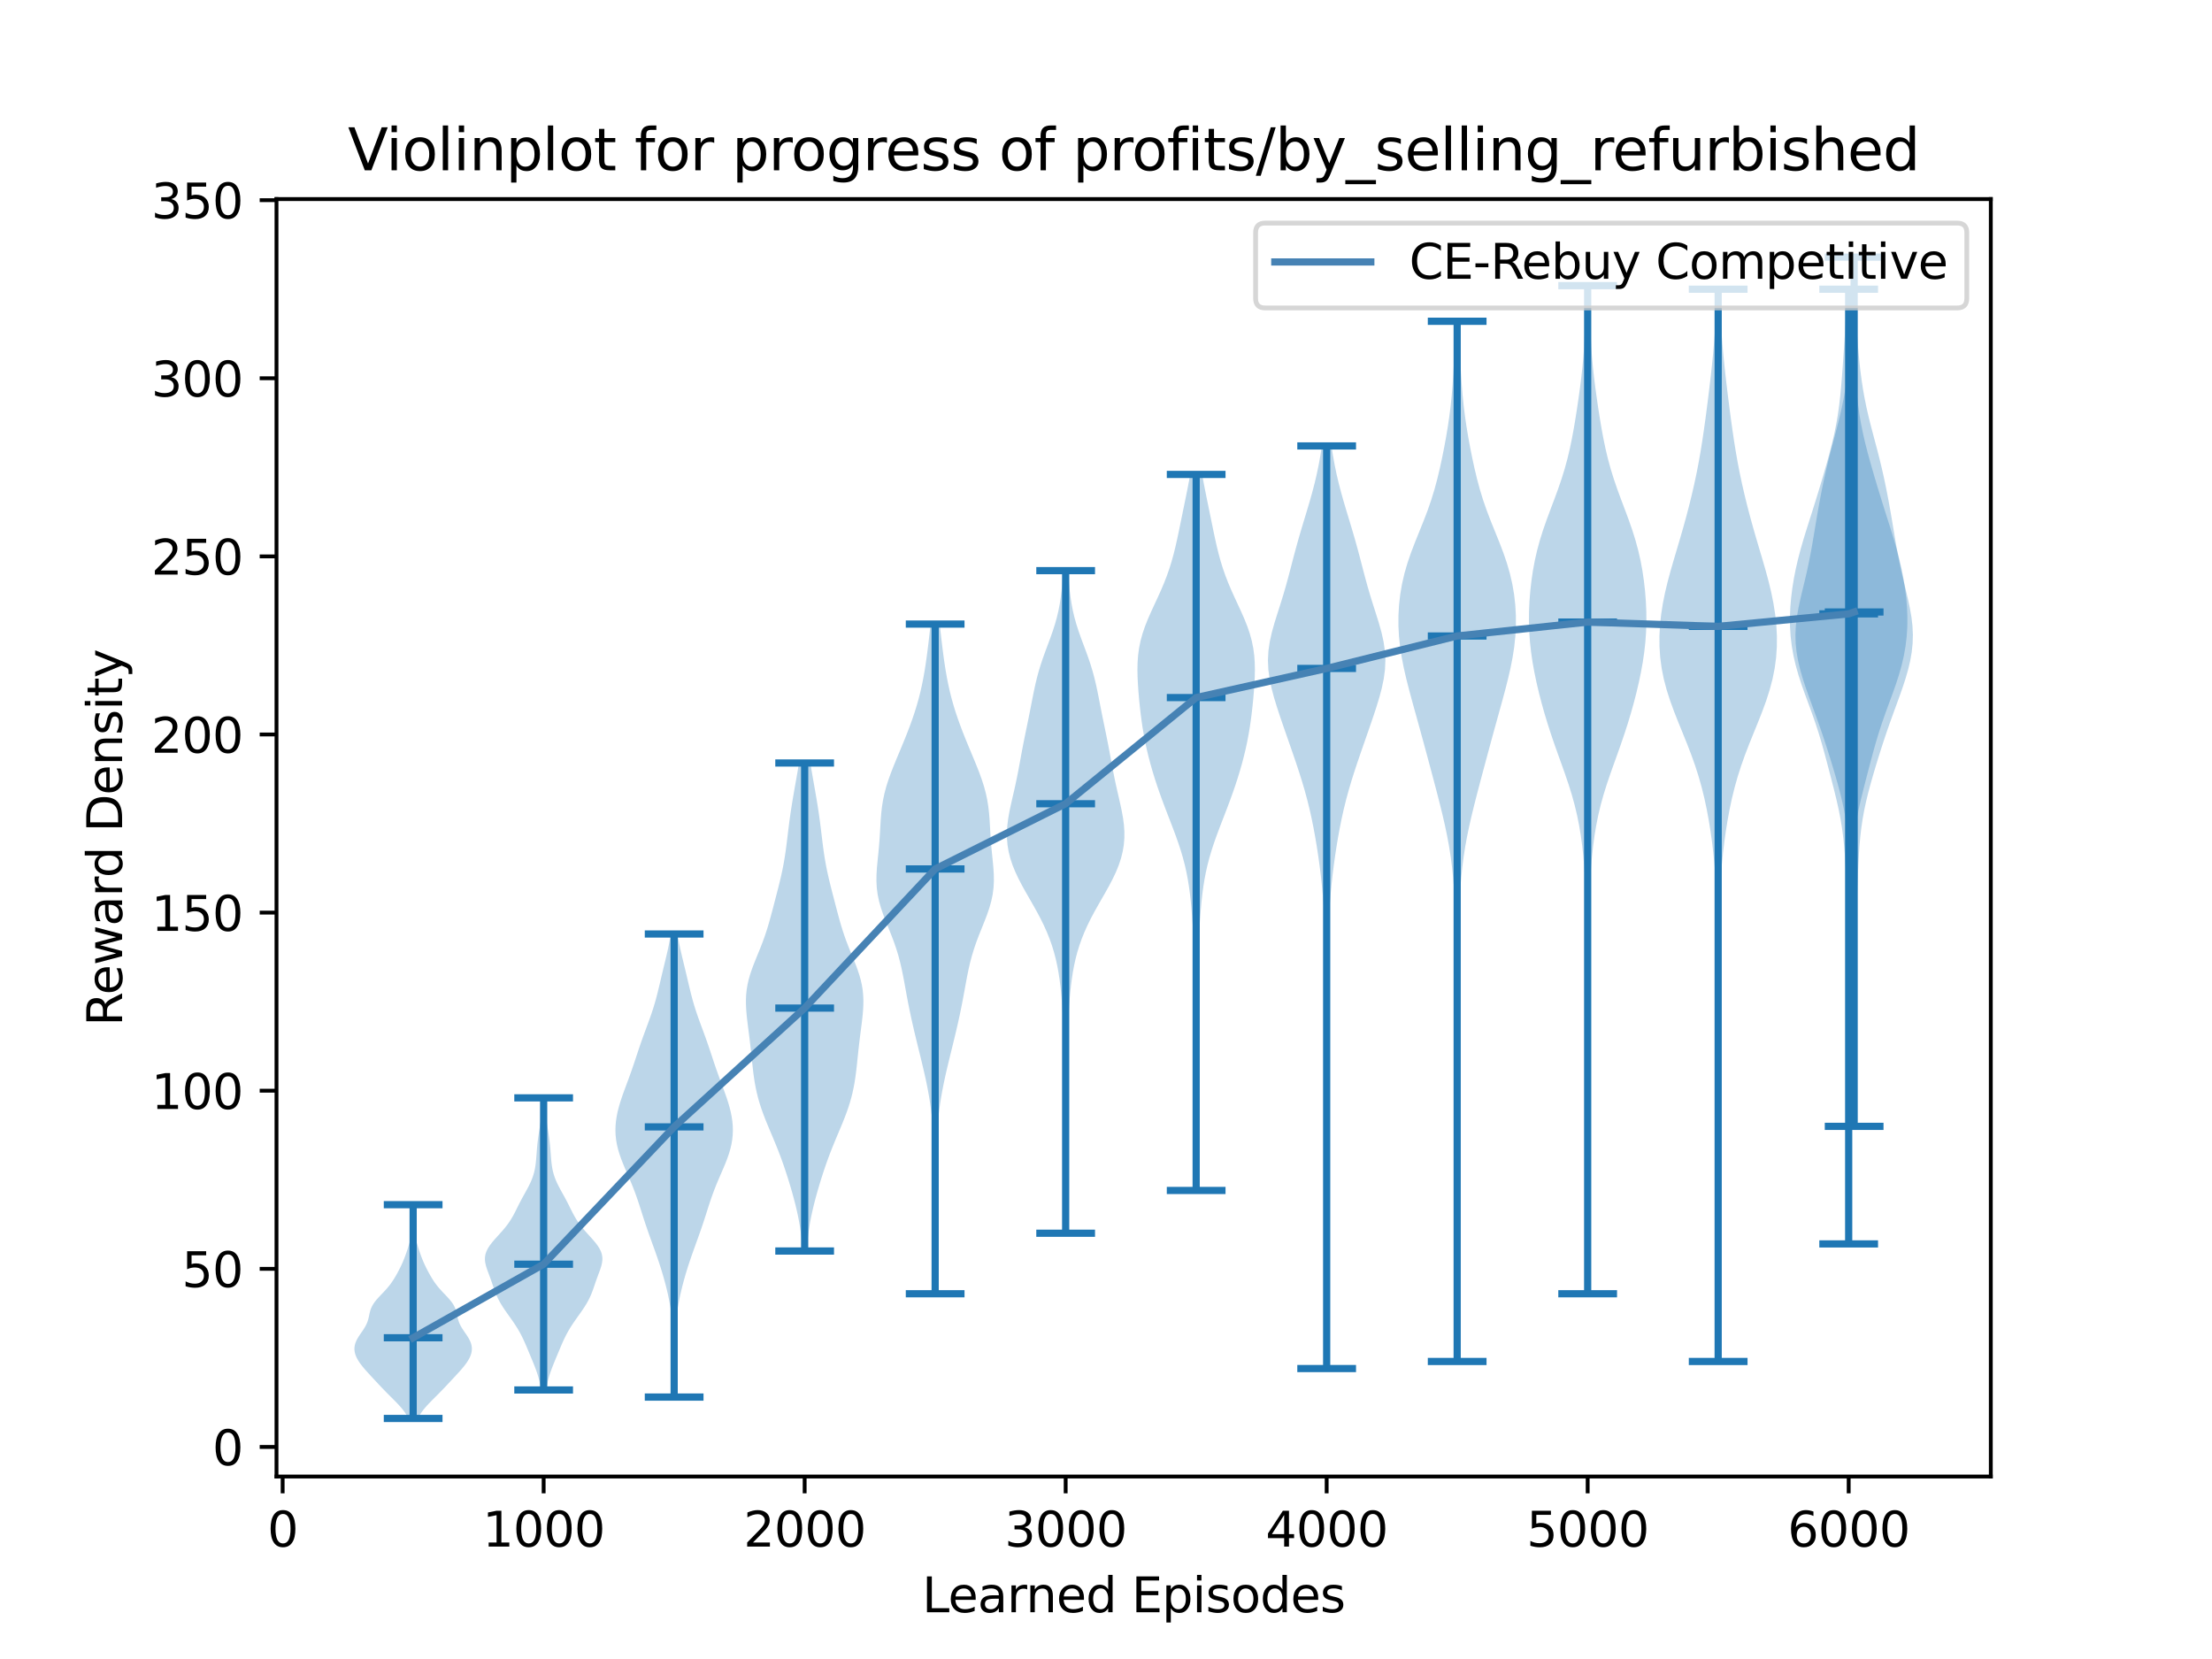 <?xml version="1.0" encoding="utf-8" standalone="no"?>
<!DOCTYPE svg PUBLIC "-//W3C//DTD SVG 1.1//EN"
  "http://www.w3.org/Graphics/SVG/1.1/DTD/svg11.dtd">
<svg xmlns:xlink="http://www.w3.org/1999/xlink" width="460.8pt" height="345.6pt" viewBox="0 0 460.8 345.6" xmlns="http://www.w3.org/2000/svg" version="1.1">
 <defs>
  <style type="text/css">*{stroke-linejoin: round; stroke-linecap: butt}</style>
 </defs>
 <g id="figure_1">
  <g id="patch_1">
   <path d="M 0 345.6 
L 460.8 345.6 
L 460.8 0 
L 0 0 
z
" style="fill: #ffffff"/>
  </g>
  <g id="axes_1">
   <g id="patch_2">
    <path d="M 57.6 307.584 
L 414.72 307.584 
L 414.72 41.472 
L 57.6 41.472 
z
" style="fill: #ffffff"/>
   </g>
   <g id="PolyCollection_1">
    <path d="M 87.058 295.488 
L 85.075 295.488 
L 84.844 295.038 
L 84.577 294.589 
L 84.275 294.139 
L 83.938 293.689 
L 83.569 293.239 
L 83.172 292.79 
L 82.752 292.34 
L 82.315 291.89 
L 81.868 291.44 
L 81.417 290.991 
L 80.968 290.541 
L 80.522 290.091 
L 80.084 289.641 
L 79.652 289.192 
L 79.226 288.742 
L 78.803 288.292 
L 78.383 287.842 
L 77.964 287.393 
L 77.545 286.943 
L 77.128 286.493 
L 76.715 286.043 
L 76.309 285.594 
L 75.915 285.144 
L 75.539 284.694 
L 75.187 284.244 
L 74.864 283.795 
L 74.576 283.345 
L 74.329 282.895 
L 74.127 282.445 
L 73.975 281.996 
L 73.876 281.546 
L 73.833 281.096 
L 73.847 280.646 
L 73.92 280.197 
L 74.05 279.747 
L 74.234 279.297 
L 74.466 278.847 
L 74.738 278.398 
L 75.036 277.948 
L 75.346 277.498 
L 75.652 277.048 
L 75.94 276.599 
L 76.195 276.149 
L 76.411 275.699 
L 76.585 275.249 
L 76.721 274.8 
L 76.829 274.35 
L 76.924 273.9 
L 77.023 273.45 
L 77.143 273.001 
L 77.3 272.551 
L 77.505 272.101 
L 77.764 271.651 
L 78.077 271.202 
L 78.437 270.752 
L 78.835 270.302 
L 79.256 269.852 
L 79.687 269.403 
L 80.112 268.953 
L 80.52 268.503 
L 80.904 268.053 
L 81.26 267.604 
L 81.587 267.154 
L 81.89 266.704 
L 82.171 266.254 
L 82.437 265.805 
L 82.691 265.355 
L 82.935 264.905 
L 83.17 264.455 
L 83.397 264.006 
L 83.614 263.556 
L 83.82 263.106 
L 84.014 262.656 
L 84.196 262.207 
L 84.369 261.757 
L 84.532 261.307 
L 84.688 260.857 
L 84.838 260.408 
L 84.983 259.958 
L 85.123 259.508 
L 85.257 259.058 
L 85.384 258.609 
L 85.501 258.159 
L 85.606 257.709 
L 85.698 257.259 
L 85.776 256.81 
L 85.838 256.36 
L 85.887 255.91 
L 85.921 255.46 
L 85.943 255.011 
L 85.955 254.561 
L 85.958 254.111 
L 85.954 253.661 
L 85.946 253.212 
L 85.936 252.762 
L 85.925 252.312 
L 85.917 251.862 
L 85.911 251.413 
L 85.909 250.963 
L 86.223 250.963 
L 86.223 250.963 
L 86.222 251.413 
L 86.216 251.862 
L 86.207 252.312 
L 86.197 252.762 
L 86.187 253.212 
L 86.179 253.661 
L 86.175 254.111 
L 86.178 254.561 
L 86.189 255.011 
L 86.212 255.46 
L 86.246 255.91 
L 86.294 256.36 
L 86.357 256.81 
L 86.435 257.259 
L 86.527 257.709 
L 86.632 258.159 
L 86.749 258.609 
L 86.875 259.058 
L 87.009 259.508 
L 87.15 259.958 
L 87.295 260.408 
L 87.445 260.857 
L 87.601 261.307 
L 87.764 261.757 
L 87.936 262.207 
L 88.119 262.656 
L 88.313 263.106 
L 88.519 263.556 
L 88.736 264.006 
L 88.962 264.455 
L 89.198 264.905 
L 89.442 265.355 
L 89.696 265.805 
L 89.962 266.254 
L 90.243 266.704 
L 90.546 267.154 
L 90.873 267.604 
L 91.229 268.053 
L 91.613 268.503 
L 92.021 268.953 
L 92.446 269.403 
L 92.876 269.852 
L 93.298 270.302 
L 93.696 270.752 
L 94.056 271.202 
L 94.369 271.651 
L 94.628 272.101 
L 94.833 272.551 
L 94.99 273.001 
L 95.11 273.45 
L 95.208 273.9 
L 95.303 274.35 
L 95.411 274.8 
L 95.548 275.249 
L 95.721 275.699 
L 95.937 276.149 
L 96.193 276.599 
L 96.48 277.048 
L 96.787 277.498 
L 97.097 277.948 
L 97.395 278.398 
L 97.667 278.847 
L 97.899 279.297 
L 98.083 279.747 
L 98.213 280.197 
L 98.286 280.646 
L 98.3 281.096 
L 98.257 281.546 
L 98.158 281.996 
L 98.006 282.445 
L 97.804 282.895 
L 97.557 283.345 
L 97.269 283.795 
L 96.946 284.244 
L 96.593 284.694 
L 96.217 285.144 
L 95.824 285.594 
L 95.418 286.043 
L 95.005 286.493 
L 94.588 286.943 
L 94.169 287.393 
L 93.75 287.842 
L 93.33 288.292 
L 92.907 288.742 
L 92.481 289.192 
L 92.049 289.641 
L 91.61 290.091 
L 91.165 290.541 
L 90.715 290.991 
L 90.265 291.44 
L 89.818 291.89 
L 89.381 292.34 
L 88.961 292.79 
L 88.564 293.239 
L 88.194 293.689 
L 87.857 294.139 
L 87.555 294.589 
L 87.289 295.038 
L 87.058 295.488 
z
" clip-path="url(#p055b696b99)" style="fill: #1f77b4; fill-opacity: 0.3"/>
   </g>
   <g id="PolyCollection_2">
    <path d="M 113.76 289.551 
L 112.744 289.551 
L 112.64 288.937 
L 112.518 288.322 
L 112.378 287.707 
L 112.217 287.093 
L 112.036 286.478 
L 111.835 285.863 
L 111.617 285.249 
L 111.384 284.634 
L 111.139 284.019 
L 110.888 283.405 
L 110.632 282.79 
L 110.376 282.175 
L 110.12 281.561 
L 109.863 280.946 
L 109.603 280.331 
L 109.336 279.717 
L 109.058 279.102 
L 108.763 278.487 
L 108.447 277.873 
L 108.107 277.258 
L 107.742 276.644 
L 107.352 276.029 
L 106.941 275.414 
L 106.513 274.8 
L 106.076 274.185 
L 105.639 273.57 
L 105.21 272.956 
L 104.798 272.341 
L 104.412 271.726 
L 104.057 271.112 
L 103.737 270.497 
L 103.452 269.882 
L 103.199 269.268 
L 102.97 268.653 
L 102.757 268.038 
L 102.549 267.424 
L 102.338 266.809 
L 102.118 266.194 
L 101.889 265.58 
L 101.659 264.965 
L 101.438 264.35 
L 101.244 263.736 
L 101.097 263.121 
L 101.019 262.506 
L 101.025 261.892 
L 101.13 261.277 
L 101.337 260.662 
L 101.644 260.048 
L 102.041 259.433 
L 102.511 258.818 
L 103.033 258.204 
L 103.585 257.589 
L 104.144 256.974 
L 104.691 256.36 
L 105.209 255.745 
L 105.688 255.131 
L 106.124 254.516 
L 106.518 253.901 
L 106.874 253.287 
L 107.203 252.672 
L 107.515 252.057 
L 107.82 251.443 
L 108.128 250.828 
L 108.445 250.213 
L 108.773 249.599 
L 109.11 248.984 
L 109.452 248.369 
L 109.79 247.755 
L 110.115 247.14 
L 110.419 246.525 
L 110.694 245.911 
L 110.935 245.296 
L 111.138 244.681 
L 111.305 244.067 
L 111.437 243.452 
L 111.54 242.837 
L 111.619 242.223 
L 111.681 241.608 
L 111.731 240.993 
L 111.777 240.379 
L 111.823 239.764 
L 111.873 239.149 
L 111.93 238.535 
L 111.995 237.92 
L 112.071 237.305 
L 112.155 236.691 
L 112.246 236.076 
L 112.341 235.461 
L 112.439 234.847 
L 112.534 234.232 
L 112.625 233.618 
L 112.708 233.003 
L 112.783 232.388 
L 112.847 231.774 
L 112.901 231.159 
L 112.946 230.544 
L 112.984 229.93 
L 113.014 229.315 
L 113.041 228.7 
L 113.464 228.7 
L 113.464 228.7 
L 113.49 229.315 
L 113.521 229.93 
L 113.558 230.544 
L 113.603 231.159 
L 113.658 231.774 
L 113.722 232.388 
L 113.796 233.003 
L 113.88 233.618 
L 113.971 234.232 
L 114.066 234.847 
L 114.163 235.461 
L 114.259 236.076 
L 114.35 236.691 
L 114.434 237.305 
L 114.509 237.92 
L 114.575 238.535 
L 114.632 239.149 
L 114.682 239.764 
L 114.728 240.379 
L 114.773 240.993 
L 114.824 241.608 
L 114.886 242.223 
L 114.965 242.837 
L 115.067 243.452 
L 115.2 244.067 
L 115.367 244.681 
L 115.57 245.296 
L 115.811 245.911 
L 116.086 246.525 
L 116.39 247.14 
L 116.715 247.755 
L 117.053 248.369 
L 117.395 248.984 
L 117.732 249.599 
L 118.06 250.213 
L 118.377 250.828 
L 118.685 251.443 
L 118.99 252.057 
L 119.302 252.672 
L 119.63 253.287 
L 119.987 253.901 
L 120.38 254.516 
L 120.816 255.131 
L 121.296 255.745 
L 121.814 256.36 
L 122.36 256.974 
L 122.92 257.589 
L 123.472 258.204 
L 123.994 258.818 
L 124.464 259.433 
L 124.861 260.048 
L 125.168 260.662 
L 125.375 261.277 
L 125.479 261.892 
L 125.486 262.506 
L 125.407 263.121 
L 125.261 263.736 
L 125.067 264.35 
L 124.846 264.965 
L 124.615 265.58 
L 124.387 266.194 
L 124.167 266.809 
L 123.956 267.424 
L 123.748 268.038 
L 123.534 268.653 
L 123.305 269.268 
L 123.052 269.882 
L 122.767 270.497 
L 122.448 271.112 
L 122.093 271.726 
L 121.707 272.341 
L 121.295 272.956 
L 120.866 273.57 
L 120.428 274.185 
L 119.991 274.8 
L 119.564 275.414 
L 119.153 276.029 
L 118.763 276.644 
L 118.398 277.258 
L 118.058 277.873 
L 117.742 278.487 
L 117.447 279.102 
L 117.169 279.717 
L 116.902 280.331 
L 116.642 280.946 
L 116.385 281.561 
L 116.129 282.175 
L 115.872 282.79 
L 115.617 283.405 
L 115.365 284.019 
L 115.121 284.634 
L 114.888 285.249 
L 114.669 285.863 
L 114.468 286.478 
L 114.287 287.093 
L 114.127 287.707 
L 113.986 288.322 
L 113.865 288.937 
L 113.76 289.551 
z
" clip-path="url(#p055b696b99)" style="fill: #1f77b4; fill-opacity: 0.3"/>
   </g>
   <g id="PolyCollection_3">
    <path d="M 140.706 291.035 
L 140.171 291.035 
L 140.16 290.061 
L 140.156 289.087 
L 140.161 288.112 
L 140.172 287.138 
L 140.189 286.163 
L 140.211 285.189 
L 140.234 284.214 
L 140.256 283.24 
L 140.274 282.265 
L 140.285 281.291 
L 140.287 280.316 
L 140.277 279.342 
L 140.251 278.368 
L 140.21 277.393 
L 140.149 276.419 
L 140.067 275.444 
L 139.965 274.47 
L 139.84 273.495 
L 139.694 272.521 
L 139.526 271.546 
L 139.338 270.572 
L 139.13 269.597 
L 138.904 268.623 
L 138.66 267.649 
L 138.4 266.674 
L 138.124 265.7 
L 137.833 264.725 
L 137.526 263.751 
L 137.206 262.776 
L 136.874 261.802 
L 136.532 260.827 
L 136.182 259.853 
L 135.83 258.878 
L 135.478 257.904 
L 135.131 256.93 
L 134.791 255.955 
L 134.46 254.981 
L 134.139 254.006 
L 133.825 253.032 
L 133.515 252.057 
L 133.202 251.083 
L 132.881 250.108 
L 132.544 249.134 
L 132.188 248.159 
L 131.811 247.185 
L 131.412 246.21 
L 130.996 245.236 
L 130.573 244.262 
L 130.152 243.287 
L 129.747 242.313 
L 129.369 241.338 
L 129.031 240.364 
L 128.743 239.389 
L 128.513 238.415 
L 128.345 237.44 
L 128.242 236.466 
L 128.205 235.491 
L 128.231 234.517 
L 128.319 233.543 
L 128.465 232.568 
L 128.663 231.594 
L 128.909 230.619 
L 129.194 229.645 
L 129.511 228.67 
L 129.853 227.696 
L 130.209 226.721 
L 130.571 225.747 
L 130.932 224.772 
L 131.287 223.798 
L 131.632 222.824 
L 131.967 221.849 
L 132.294 220.875 
L 132.616 219.9 
L 132.939 218.926 
L 133.267 217.951 
L 133.604 216.977 
L 133.951 216.002 
L 134.307 215.028 
L 134.668 214.053 
L 135.028 213.079 
L 135.381 212.105 
L 135.721 211.13 
L 136.042 210.156 
L 136.341 209.181 
L 136.619 208.207 
L 136.878 207.232 
L 137.121 206.258 
L 137.355 205.283 
L 137.584 204.309 
L 137.813 203.334 
L 138.045 202.36 
L 138.28 201.386 
L 138.516 200.411 
L 138.75 199.437 
L 138.978 198.462 
L 139.195 197.488 
L 139.396 196.513 
L 139.578 195.539 
L 139.739 194.564 
L 141.138 194.564 
L 141.138 194.564 
L 141.299 195.539 
L 141.481 196.513 
L 141.682 197.488 
L 141.899 198.462 
L 142.126 199.437 
L 142.361 200.411 
L 142.597 201.386 
L 142.832 202.36 
L 143.063 203.334 
L 143.292 204.309 
L 143.521 205.283 
L 143.755 206.258 
L 143.999 207.232 
L 144.257 208.207 
L 144.535 209.181 
L 144.835 210.156 
L 145.156 211.13 
L 145.496 212.105 
L 145.849 213.079 
L 146.209 214.053 
L 146.57 215.028 
L 146.926 216.002 
L 147.272 216.977 
L 147.609 217.951 
L 147.937 218.926 
L 148.26 219.9 
L 148.583 220.875 
L 148.91 221.849 
L 149.245 222.824 
L 149.59 223.798 
L 149.944 224.772 
L 150.306 225.747 
L 150.668 226.721 
L 151.024 227.696 
L 151.365 228.67 
L 151.683 229.645 
L 151.968 230.619 
L 152.213 231.594 
L 152.412 232.568 
L 152.557 233.543 
L 152.645 234.517 
L 152.672 235.491 
L 152.635 236.466 
L 152.532 237.44 
L 152.364 238.415 
L 152.134 239.389 
L 151.846 240.364 
L 151.508 241.338 
L 151.13 242.313 
L 150.724 243.287 
L 150.304 244.262 
L 149.88 245.236 
L 149.465 246.21 
L 149.066 247.185 
L 148.688 248.159 
L 148.332 249.134 
L 147.996 250.108 
L 147.675 251.083 
L 147.362 252.057 
L 147.052 253.032 
L 146.738 254.006 
L 146.417 254.981 
L 146.086 255.955 
L 145.746 256.93 
L 145.399 257.904 
L 145.047 258.878 
L 144.694 259.853 
L 144.345 260.827 
L 144.003 261.802 
L 143.67 262.776 
L 143.35 263.751 
L 143.044 264.725 
L 142.752 265.7 
L 142.476 266.674 
L 142.216 267.649 
L 141.973 268.623 
L 141.747 269.597 
L 141.539 270.572 
L 141.351 271.546 
L 141.183 272.521 
L 141.036 273.495 
L 140.912 274.47 
L 140.809 275.444 
L 140.728 276.419 
L 140.667 277.393 
L 140.625 278.368 
L 140.6 279.342 
L 140.59 280.316 
L 140.591 281.291 
L 140.603 282.265 
L 140.621 283.24 
L 140.643 284.214 
L 140.666 285.189 
L 140.687 286.163 
L 140.705 287.138 
L 140.716 288.112 
L 140.72 289.087 
L 140.717 290.061 
L 140.706 291.035 
z
" clip-path="url(#p055b696b99)" style="fill: #1f77b4; fill-opacity: 0.3"/>
   </g>
   <g id="PolyCollection_4">
    <path d="M 168.034 260.61 
L 167.215 260.61 
L 167.134 259.583 
L 167.038 258.556 
L 166.923 257.529 
L 166.789 256.502 
L 166.634 255.475 
L 166.457 254.448 
L 166.258 253.421 
L 166.039 252.395 
L 165.799 251.368 
L 165.542 250.341 
L 165.27 249.314 
L 164.984 248.287 
L 164.686 247.26 
L 164.377 246.233 
L 164.058 245.206 
L 163.726 244.179 
L 163.383 243.152 
L 163.025 242.125 
L 162.652 241.098 
L 162.264 240.071 
L 161.86 239.044 
L 161.443 238.018 
L 161.015 236.991 
L 160.582 235.964 
L 160.15 234.937 
L 159.725 233.91 
L 159.314 232.883 
L 158.925 231.856 
L 158.563 230.829 
L 158.233 229.802 
L 157.937 228.775 
L 157.678 227.748 
L 157.453 226.721 
L 157.26 225.694 
L 157.096 224.668 
L 156.954 223.641 
L 156.83 222.614 
L 156.717 221.587 
L 156.609 220.56 
L 156.502 219.533 
L 156.392 218.506 
L 156.276 217.479 
L 156.154 216.452 
L 156.025 215.425 
L 155.893 214.398 
L 155.762 213.371 
L 155.638 212.344 
L 155.529 211.317 
L 155.445 210.291 
L 155.396 209.264 
L 155.391 208.237 
L 155.438 207.21 
L 155.544 206.183 
L 155.713 205.156 
L 155.944 204.129 
L 156.233 203.102 
L 156.572 202.075 
L 156.951 201.048 
L 157.357 200.021 
L 157.775 198.994 
L 158.195 197.967 
L 158.603 196.94 
L 158.993 195.914 
L 159.359 194.887 
L 159.7 193.86 
L 160.017 192.833 
L 160.314 191.806 
L 160.597 190.779 
L 160.871 189.752 
L 161.141 188.725 
L 161.408 187.698 
L 161.676 186.671 
L 161.941 185.644 
L 162.203 184.617 
L 162.456 183.59 
L 162.698 182.564 
L 162.925 181.537 
L 163.133 180.51 
L 163.322 179.483 
L 163.493 178.456 
L 163.647 177.429 
L 163.787 176.402 
L 163.917 175.375 
L 164.042 174.348 
L 164.166 173.321 
L 164.293 172.294 
L 164.424 171.267 
L 164.563 170.24 
L 164.711 169.213 
L 164.867 168.187 
L 165.031 167.16 
L 165.202 166.133 
L 165.379 165.106 
L 165.559 164.079 
L 165.74 163.052 
L 165.921 162.025 
L 166.1 160.998 
L 166.274 159.971 
L 166.441 158.944 
L 168.808 158.944 
L 168.808 158.944 
L 168.975 159.971 
L 169.149 160.998 
L 169.327 162.025 
L 169.508 163.052 
L 169.69 164.079 
L 169.87 165.106 
L 170.046 166.133 
L 170.217 167.16 
L 170.382 168.187 
L 170.538 169.213 
L 170.685 170.24 
L 170.824 171.267 
L 170.956 172.294 
L 171.082 173.321 
L 171.206 174.348 
L 171.331 175.375 
L 171.462 176.402 
L 171.602 177.429 
L 171.756 178.456 
L 171.926 179.483 
L 172.115 180.51 
L 172.324 181.537 
L 172.55 182.564 
L 172.792 183.59 
L 173.046 184.617 
L 173.307 185.644 
L 173.573 186.671 
L 173.84 187.698 
L 174.108 188.725 
L 174.377 189.752 
L 174.651 190.779 
L 174.934 191.806 
L 175.232 192.833 
L 175.549 193.86 
L 175.89 194.887 
L 176.256 195.914 
L 176.645 196.94 
L 177.054 197.967 
L 177.473 198.994 
L 177.892 200.021 
L 178.297 201.048 
L 178.676 202.075 
L 179.015 203.102 
L 179.304 204.129 
L 179.535 205.156 
L 179.704 206.183 
L 179.81 207.21 
L 179.858 208.237 
L 179.853 209.264 
L 179.803 210.291 
L 179.719 211.317 
L 179.611 212.344 
L 179.487 213.371 
L 179.356 214.398 
L 179.223 215.425 
L 179.095 216.452 
L 178.972 217.479 
L 178.856 218.506 
L 178.746 219.533 
L 178.639 220.56 
L 178.532 221.587 
L 178.419 222.614 
L 178.294 223.641 
L 178.153 224.668 
L 177.988 225.694 
L 177.796 226.721 
L 177.571 227.748 
L 177.311 228.775 
L 177.016 229.802 
L 176.685 230.829 
L 176.323 231.856 
L 175.934 232.883 
L 175.524 233.91 
L 175.099 234.937 
L 174.666 235.964 
L 174.233 236.991 
L 173.806 238.018 
L 173.389 239.044 
L 172.985 240.071 
L 172.596 241.098 
L 172.223 242.125 
L 171.866 243.152 
L 171.522 244.179 
L 171.191 245.206 
L 170.871 246.233 
L 170.562 247.26 
L 170.264 248.287 
L 169.978 249.314 
L 169.706 250.341 
L 169.449 251.368 
L 169.21 252.395 
L 168.99 253.421 
L 168.791 254.448 
L 168.614 255.475 
L 168.459 256.502 
L 168.325 257.529 
L 168.211 258.556 
L 168.114 259.583 
L 168.034 260.61 
z
" clip-path="url(#p055b696b99)" style="fill: #1f77b4; fill-opacity: 0.3"/>
   </g>
   <g id="PolyCollection_5">
    <path d="M 194.99 269.515 
L 194.63 269.515 
L 194.622 268.106 
L 194.616 266.697 
L 194.613 265.287 
L 194.612 263.878 
L 194.611 262.469 
L 194.612 261.06 
L 194.614 259.65 
L 194.619 258.241 
L 194.625 256.832 
L 194.635 255.423 
L 194.647 254.014 
L 194.661 252.604 
L 194.676 251.195 
L 194.69 249.786 
L 194.702 248.377 
L 194.71 246.968 
L 194.711 245.558 
L 194.703 244.149 
L 194.686 242.74 
L 194.658 241.331 
L 194.617 239.922 
L 194.561 238.512 
L 194.489 237.103 
L 194.398 235.694 
L 194.286 234.285 
L 194.15 232.875 
L 193.988 231.466 
L 193.797 230.057 
L 193.577 228.648 
L 193.328 227.239 
L 193.053 225.829 
L 192.753 224.42 
L 192.435 223.011 
L 192.102 221.602 
L 191.76 220.193 
L 191.414 218.783 
L 191.067 217.374 
L 190.725 215.965 
L 190.39 214.556 
L 190.066 213.146 
L 189.754 211.737 
L 189.458 210.328 
L 189.177 208.919 
L 188.91 207.51 
L 188.652 206.1 
L 188.395 204.691 
L 188.129 203.282 
L 187.84 201.873 
L 187.514 200.464 
L 187.14 199.054 
L 186.71 197.645 
L 186.225 196.236 
L 185.692 194.827 
L 185.129 193.417 
L 184.562 192.008 
L 184.021 190.599 
L 183.535 189.19 
L 183.134 187.781 
L 182.837 186.371 
L 182.652 184.962 
L 182.577 183.553 
L 182.595 182.144 
L 182.684 180.735 
L 182.815 179.325 
L 182.959 177.916 
L 183.095 176.507 
L 183.21 175.098 
L 183.302 173.688 
L 183.381 172.279 
L 183.464 170.87 
L 183.574 169.461 
L 183.733 168.052 
L 183.958 166.642 
L 184.259 165.233 
L 184.637 163.824 
L 185.087 162.415 
L 185.595 161.006 
L 186.146 159.596 
L 186.723 158.187 
L 187.312 156.778 
L 187.9 155.369 
L 188.478 153.959 
L 189.039 152.55 
L 189.575 151.141 
L 190.082 149.732 
L 190.555 148.323 
L 190.991 146.913 
L 191.387 145.504 
L 191.743 144.095 
L 192.06 142.686 
L 192.341 141.277 
L 192.592 139.867 
L 192.816 138.458 
L 193.019 137.049 
L 193.206 135.64 
L 193.381 134.23 
L 193.547 132.821 
L 193.705 131.412 
L 193.857 130.003 
L 195.763 130.003 
L 195.763 130.003 
L 195.915 131.412 
L 196.073 132.821 
L 196.239 134.23 
L 196.414 135.64 
L 196.601 137.049 
L 196.805 138.458 
L 197.029 139.867 
L 197.279 141.277 
L 197.561 142.686 
L 197.878 144.095 
L 198.234 145.504 
L 198.63 146.913 
L 199.065 148.323 
L 199.538 149.732 
L 200.045 151.141 
L 200.582 152.55 
L 201.142 153.959 
L 201.72 155.369 
L 202.308 156.778 
L 202.897 158.187 
L 203.474 159.596 
L 204.025 161.006 
L 204.533 162.415 
L 204.983 163.824 
L 205.362 165.233 
L 205.663 166.642 
L 205.887 168.052 
L 206.046 169.461 
L 206.156 170.87 
L 206.239 172.279 
L 206.318 173.688 
L 206.41 175.098 
L 206.525 176.507 
L 206.661 177.916 
L 206.806 179.325 
L 206.936 180.735 
L 207.025 182.144 
L 207.044 183.553 
L 206.968 184.962 
L 206.784 186.371 
L 206.486 187.781 
L 206.085 189.19 
L 205.6 190.599 
L 205.058 192.008 
L 204.491 193.417 
L 203.928 194.827 
L 203.396 196.236 
L 202.91 197.645 
L 202.481 199.054 
L 202.106 200.464 
L 201.781 201.873 
L 201.491 203.282 
L 201.225 204.691 
L 200.969 206.1 
L 200.711 207.51 
L 200.443 208.919 
L 200.162 210.328 
L 199.866 211.737 
L 199.555 213.146 
L 199.23 214.556 
L 198.895 215.965 
L 198.553 217.374 
L 198.207 218.783 
L 197.86 220.193 
L 197.518 221.602 
L 197.186 223.011 
L 196.867 224.42 
L 196.568 225.829 
L 196.292 227.239 
L 196.043 228.648 
L 195.823 230.057 
L 195.632 231.466 
L 195.47 232.875 
L 195.334 234.285 
L 195.222 235.694 
L 195.131 237.103 
L 195.059 238.512 
L 195.004 239.922 
L 194.962 241.331 
L 194.934 242.74 
L 194.917 244.149 
L 194.91 245.558 
L 194.911 246.968 
L 194.918 248.377 
L 194.93 249.786 
L 194.945 251.195 
L 194.96 252.604 
L 194.974 254.014 
L 194.986 255.423 
L 194.995 256.832 
L 195.002 258.241 
L 195.006 259.65 
L 195.008 261.06 
L 195.009 262.469 
L 195.009 263.878 
L 195.007 265.287 
L 195.004 266.697 
L 194.998 268.106 
L 194.99 269.515 
z
" clip-path="url(#p055b696b99)" style="fill: #1f77b4; fill-opacity: 0.3"/>
   </g>
   <g id="PolyCollection_6">
    <path d="M 222.278 256.9 
L 221.714 256.9 
L 221.717 255.505 
L 221.731 254.111 
L 221.754 252.717 
L 221.783 251.323 
L 221.815 249.928 
L 221.846 248.534 
L 221.871 247.14 
L 221.89 245.746 
L 221.901 244.352 
L 221.903 242.957 
L 221.898 241.563 
L 221.886 240.169 
L 221.871 238.775 
L 221.854 237.38 
L 221.837 235.986 
L 221.821 234.592 
L 221.806 233.198 
L 221.793 231.804 
L 221.781 230.409 
L 221.768 229.015 
L 221.755 227.621 
L 221.739 226.227 
L 221.723 224.832 
L 221.704 223.438 
L 221.684 222.044 
L 221.663 220.65 
L 221.639 219.256 
L 221.612 217.861 
L 221.579 216.467 
L 221.539 215.073 
L 221.49 213.679 
L 221.43 212.284 
L 221.357 210.89 
L 221.269 209.496 
L 221.164 208.102 
L 221.039 206.708 
L 220.889 205.313 
L 220.71 203.919 
L 220.495 202.525 
L 220.236 201.131 
L 219.927 199.736 
L 219.561 198.342 
L 219.134 196.948 
L 218.641 195.554 
L 218.081 194.16 
L 217.454 192.765 
L 216.767 191.371 
L 216.027 189.977 
L 215.248 188.583 
L 214.449 187.188 
L 213.651 185.794 
L 212.877 184.4 
L 212.153 183.006 
L 211.499 181.612 
L 210.933 180.217 
L 210.471 178.823 
L 210.121 177.429 
L 209.887 176.035 
L 209.769 174.64 
L 209.762 173.246 
L 209.857 171.852 
L 210.038 170.458 
L 210.285 169.064 
L 210.578 167.669 
L 210.895 166.275 
L 211.217 164.881 
L 211.529 163.487 
L 211.823 162.092 
L 212.099 160.698 
L 212.362 159.304 
L 212.619 157.91 
L 212.877 156.516 
L 213.144 155.121 
L 213.42 153.727 
L 213.705 152.333 
L 213.993 150.939 
L 214.278 149.544 
L 214.558 148.15 
L 214.831 146.756 
L 215.103 145.362 
L 215.383 143.968 
L 215.683 142.573 
L 216.017 141.179 
L 216.394 139.785 
L 216.82 138.391 
L 217.29 136.996 
L 217.795 135.602 
L 218.316 134.208 
L 218.832 132.814 
L 219.322 131.42 
L 219.769 130.025 
L 220.16 128.631 
L 220.489 127.237 
L 220.758 125.843 
L 220.973 124.448 
L 221.143 123.054 
L 221.279 121.66 
L 221.391 120.266 
L 221.486 118.872 
L 222.506 118.872 
L 222.506 118.872 
L 222.602 120.266 
L 222.713 121.66 
L 222.849 123.054 
L 223.02 124.448 
L 223.235 125.843 
L 223.503 127.237 
L 223.833 128.631 
L 224.223 130.025 
L 224.67 131.42 
L 225.16 132.814 
L 225.677 134.208 
L 226.198 135.602 
L 226.702 136.996 
L 227.173 138.391 
L 227.598 139.785 
L 227.975 141.179 
L 228.309 142.573 
L 228.609 143.968 
L 228.889 145.362 
L 229.161 146.756 
L 229.434 148.15 
L 229.714 149.544 
L 230 150.939 
L 230.287 152.333 
L 230.572 153.727 
L 230.848 155.121 
L 231.115 156.516 
L 231.374 157.91 
L 231.63 159.304 
L 231.893 160.698 
L 232.169 162.092 
L 232.464 163.487 
L 232.775 164.881 
L 233.097 166.275 
L 233.414 167.669 
L 233.707 169.064 
L 233.955 170.458 
L 234.135 171.852 
L 234.23 173.246 
L 234.223 174.64 
L 234.106 176.035 
L 233.872 177.429 
L 233.521 178.823 
L 233.059 180.217 
L 232.494 181.612 
L 231.839 183.006 
L 231.115 184.4 
L 230.342 185.794 
L 229.544 187.188 
L 228.744 188.583 
L 227.966 189.977 
L 227.225 191.371 
L 226.538 192.765 
L 225.912 194.16 
L 225.351 195.554 
L 224.858 196.948 
L 224.431 198.342 
L 224.065 199.736 
L 223.756 201.131 
L 223.497 202.525 
L 223.282 203.919 
L 223.103 205.313 
L 222.953 206.708 
L 222.828 208.102 
L 222.723 209.496 
L 222.635 210.89 
L 222.562 212.284 
L 222.502 213.679 
L 222.453 215.073 
L 222.413 216.467 
L 222.381 217.861 
L 222.353 219.256 
L 222.33 220.65 
L 222.308 222.044 
L 222.288 223.438 
L 222.27 224.832 
L 222.253 226.227 
L 222.238 227.621 
L 222.224 229.015 
L 222.212 230.409 
L 222.199 231.804 
L 222.186 233.198 
L 222.171 234.592 
L 222.155 235.986 
L 222.138 237.38 
L 222.121 238.775 
L 222.106 240.169 
L 222.095 241.563 
L 222.089 242.957 
L 222.092 244.352 
L 222.102 245.746 
L 222.121 247.14 
L 222.147 248.534 
L 222.177 249.928 
L 222.209 251.323 
L 222.238 252.717 
L 222.262 254.111 
L 222.275 255.505 
L 222.278 256.9 
z
" clip-path="url(#p055b696b99)" style="fill: #1f77b4; fill-opacity: 0.3"/>
   </g>
   <g id="PolyCollection_7">
    <path d="M 249.46 247.995 
L 248.904 247.995 
L 248.901 246.488 
L 248.91 244.981 
L 248.929 243.475 
L 248.955 241.968 
L 248.987 240.461 
L 249.021 238.955 
L 249.052 237.448 
L 249.079 235.941 
L 249.1 234.435 
L 249.113 232.928 
L 249.117 231.421 
L 249.112 229.915 
L 249.098 228.408 
L 249.075 226.901 
L 249.043 225.395 
L 249.005 223.888 
L 248.961 222.381 
L 248.915 220.875 
L 248.871 219.368 
L 248.831 217.861 
L 248.8 216.355 
L 248.78 214.848 
L 248.773 213.341 
L 248.778 211.835 
L 248.792 210.328 
L 248.813 208.821 
L 248.835 207.315 
L 248.853 205.808 
L 248.861 204.301 
L 248.857 202.795 
L 248.837 201.288 
L 248.801 199.781 
L 248.75 198.275 
L 248.685 196.768 
L 248.609 195.261 
L 248.523 193.755 
L 248.426 192.248 
L 248.319 190.741 
L 248.197 189.235 
L 248.055 187.728 
L 247.888 186.221 
L 247.687 184.715 
L 247.446 183.208 
L 247.158 181.701 
L 246.818 180.195 
L 246.425 178.688 
L 245.979 177.182 
L 245.486 175.675 
L 244.954 174.168 
L 244.393 172.662 
L 243.815 171.155 
L 243.233 169.648 
L 242.655 168.142 
L 242.091 166.635 
L 241.548 165.128 
L 241.029 163.622 
L 240.538 162.115 
L 240.076 160.608 
L 239.646 159.102 
L 239.249 157.595 
L 238.887 156.088 
L 238.562 154.582 
L 238.273 153.075 
L 238.019 151.568 
L 237.798 150.062 
L 237.604 148.555 
L 237.434 147.048 
L 237.285 145.542 
L 237.156 144.035 
L 237.051 142.528 
L 236.978 141.022 
L 236.948 139.515 
L 236.98 138.008 
L 237.089 136.502 
L 237.292 134.995 
L 237.599 133.488 
L 238.013 131.982 
L 238.528 130.475 
L 239.126 128.968 
L 239.787 127.462 
L 240.481 125.955 
L 241.181 124.448 
L 241.86 122.942 
L 242.499 121.435 
L 243.085 119.928 
L 243.611 118.422 
L 244.078 116.915 
L 244.492 115.408 
L 244.864 113.902 
L 245.205 112.395 
L 245.526 110.889 
L 245.836 109.382 
L 246.144 107.875 
L 246.452 106.369 
L 246.762 104.862 
L 247.071 103.355 
L 247.374 101.849 
L 247.665 100.342 
L 247.937 98.835 
L 250.427 98.835 
L 250.427 98.835 
L 250.699 100.342 
L 250.99 101.849 
L 251.293 103.355 
L 251.602 104.862 
L 251.912 106.369 
L 252.22 107.875 
L 252.528 109.382 
L 252.838 110.889 
L 253.159 112.395 
L 253.5 113.902 
L 253.872 115.408 
L 254.286 116.915 
L 254.754 118.422 
L 255.279 119.928 
L 255.865 121.435 
L 256.504 122.942 
L 257.183 124.448 
L 257.883 125.955 
L 258.577 127.462 
L 259.238 128.968 
L 259.837 130.475 
L 260.351 131.982 
L 260.765 133.488 
L 261.072 134.995 
L 261.275 136.502 
L 261.384 138.008 
L 261.416 139.515 
L 261.387 141.022 
L 261.313 142.528 
L 261.208 144.035 
L 261.079 145.542 
L 260.93 147.048 
L 260.76 148.555 
L 260.566 150.062 
L 260.345 151.568 
L 260.091 153.075 
L 259.802 154.582 
L 259.477 156.088 
L 259.115 157.595 
L 258.719 159.102 
L 258.288 160.608 
L 257.827 162.115 
L 257.335 163.622 
L 256.816 165.128 
L 256.273 166.635 
L 255.709 168.142 
L 255.132 169.648 
L 254.549 171.155 
L 253.971 172.662 
L 253.41 174.168 
L 252.878 175.675 
L 252.385 177.182 
L 251.939 178.688 
L 251.546 180.195 
L 251.206 181.701 
L 250.918 183.208 
L 250.677 184.715 
L 250.476 186.221 
L 250.309 187.728 
L 250.168 189.235 
L 250.046 190.741 
L 249.938 192.248 
L 249.842 193.755 
L 249.755 195.261 
L 249.679 196.768 
L 249.614 198.275 
L 249.563 199.781 
L 249.527 201.288 
L 249.507 202.795 
L 249.503 204.301 
L 249.511 205.808 
L 249.529 207.315 
L 249.551 208.821 
L 249.572 210.328 
L 249.587 211.835 
L 249.591 213.341 
L 249.584 214.848 
L 249.564 216.355 
L 249.533 217.861 
L 249.493 219.368 
L 249.449 220.875 
L 249.403 222.381 
L 249.36 223.888 
L 249.321 225.395 
L 249.289 226.901 
L 249.266 228.408 
L 249.252 229.915 
L 249.247 231.421 
L 249.251 232.928 
L 249.264 234.435 
L 249.285 235.941 
L 249.312 237.448 
L 249.344 238.955 
L 249.377 240.461 
L 249.409 241.968 
L 249.436 243.475 
L 249.454 244.981 
L 249.463 246.488 
L 249.46 247.995 
z
" clip-path="url(#p055b696b99)" style="fill: #1f77b4; fill-opacity: 0.3"/>
   </g>
   <g id="PolyCollection_8">
    <path d="M 276.495 285.099 
L 276.241 285.099 
L 276.245 283.157 
L 276.256 281.216 
L 276.273 279.275 
L 276.292 277.333 
L 276.311 275.392 
L 276.328 273.45 
L 276.341 271.509 
L 276.351 269.567 
L 276.358 267.626 
L 276.363 265.685 
L 276.365 263.743 
L 276.366 261.802 
L 276.367 259.86 
L 276.366 257.919 
L 276.364 255.978 
L 276.361 254.036 
L 276.353 252.095 
L 276.341 250.153 
L 276.322 248.212 
L 276.294 246.27 
L 276.256 244.329 
L 276.209 242.388 
L 276.154 240.446 
L 276.098 238.505 
L 276.049 236.563 
L 276.012 234.622 
L 275.995 232.681 
L 276.001 230.739 
L 276.028 228.798 
L 276.071 226.856 
L 276.125 224.915 
L 276.181 222.973 
L 276.232 221.032 
L 276.275 219.091 
L 276.308 217.149 
L 276.331 215.208 
L 276.346 213.266 
L 276.353 211.325 
L 276.355 209.384 
L 276.35 207.442 
L 276.34 205.501 
L 276.322 203.559 
L 276.294 201.618 
L 276.254 199.676 
L 276.201 197.735 
L 276.133 195.794 
L 276.049 193.852 
L 275.948 191.911 
L 275.829 189.969 
L 275.69 188.028 
L 275.528 186.087 
L 275.34 184.145 
L 275.126 182.204 
L 274.884 180.262 
L 274.615 178.321 
L 274.319 176.379 
L 273.994 174.438 
L 273.639 172.497 
L 273.248 170.555 
L 272.815 168.614 
L 272.337 166.672 
L 271.811 164.731 
L 271.24 162.79 
L 270.629 160.848 
L 269.987 158.907 
L 269.324 156.965 
L 268.649 155.024 
L 267.971 153.082 
L 267.297 151.141 
L 266.634 149.2 
L 265.997 147.258 
L 265.405 145.317 
L 264.888 143.375 
L 264.482 141.434 
L 264.221 139.493 
L 264.134 137.551 
L 264.235 135.61 
L 264.515 133.668 
L 264.948 131.727 
L 265.492 129.785 
L 266.097 127.844 
L 266.718 125.903 
L 267.32 123.961 
L 267.886 122.02 
L 268.417 120.078 
L 268.925 118.137 
L 269.429 116.196 
L 269.947 114.254 
L 270.488 112.313 
L 271.055 110.371 
L 271.639 108.43 
L 272.228 106.488 
L 272.804 104.547 
L 273.352 102.606 
L 273.859 100.664 
L 274.315 98.723 
L 274.717 96.781 
L 275.065 94.84 
L 275.361 92.899 
L 277.375 92.899 
L 277.375 92.899 
L 277.671 94.84 
L 278.019 96.781 
L 278.421 98.723 
L 278.877 100.664 
L 279.384 102.606 
L 279.932 104.547 
L 280.508 106.488 
L 281.097 108.43 
L 281.681 110.371 
L 282.248 112.313 
L 282.789 114.254 
L 283.307 116.196 
L 283.811 118.137 
L 284.319 120.078 
L 284.85 122.02 
L 285.417 123.961 
L 286.018 125.903 
L 286.639 127.844 
L 287.244 129.785 
L 287.788 131.727 
L 288.221 133.668 
L 288.501 135.61 
L 288.602 137.551 
L 288.515 139.493 
L 288.254 141.434 
L 287.848 143.375 
L 287.331 145.317 
L 286.739 147.258 
L 286.102 149.2 
L 285.439 151.141 
L 284.765 153.082 
L 284.087 155.024 
L 283.412 156.965 
L 282.749 158.907 
L 282.107 160.848 
L 281.496 162.79 
L 280.925 164.731 
L 280.399 166.672 
L 279.921 168.614 
L 279.488 170.555 
L 279.097 172.497 
L 278.742 174.438 
L 278.417 176.379 
L 278.121 178.321 
L 277.852 180.262 
L 277.61 182.204 
L 277.396 184.145 
L 277.209 186.087 
L 277.046 188.028 
L 276.907 189.969 
L 276.788 191.911 
L 276.687 193.852 
L 276.603 195.794 
L 276.535 197.735 
L 276.482 199.676 
L 276.442 201.618 
L 276.414 203.559 
L 276.396 205.501 
L 276.386 207.442 
L 276.381 209.384 
L 276.383 211.325 
L 276.39 213.266 
L 276.405 215.208 
L 276.428 217.149 
L 276.461 219.091 
L 276.504 221.032 
L 276.555 222.973 
L 276.611 224.915 
L 276.665 226.856 
L 276.708 228.798 
L 276.735 230.739 
L 276.741 232.681 
L 276.724 234.622 
L 276.687 236.563 
L 276.638 238.505 
L 276.582 240.446 
L 276.528 242.388 
L 276.48 244.329 
L 276.442 246.27 
L 276.414 248.212 
L 276.395 250.153 
L 276.383 252.095 
L 276.376 254.036 
L 276.372 255.978 
L 276.37 257.919 
L 276.369 259.86 
L 276.37 261.802 
L 276.371 263.743 
L 276.373 265.685 
L 276.378 267.626 
L 276.385 269.567 
L 276.395 271.509 
L 276.408 273.45 
L 276.425 275.392 
L 276.444 277.333 
L 276.463 279.275 
L 276.48 281.216 
L 276.491 283.157 
L 276.495 285.099 
z
" clip-path="url(#p055b696b99)" style="fill: #1f77b4; fill-opacity: 0.3"/>
   </g>
   <g id="PolyCollection_9">
    <path d="M 303.691 283.615 
L 303.417 283.615 
L 303.422 281.426 
L 303.436 279.237 
L 303.456 277.048 
L 303.478 274.86 
L 303.5 272.671 
L 303.518 270.482 
L 303.532 268.293 
L 303.541 266.104 
L 303.547 263.916 
L 303.551 261.727 
L 303.552 259.538 
L 303.553 257.349 
L 303.554 255.161 
L 303.554 252.972 
L 303.554 250.783 
L 303.554 248.594 
L 303.554 246.405 
L 303.554 244.217 
L 303.553 242.028 
L 303.553 239.839 
L 303.551 237.65 
L 303.548 235.461 
L 303.542 233.273 
L 303.533 231.084 
L 303.519 228.895 
L 303.499 226.706 
L 303.474 224.518 
L 303.444 222.329 
L 303.412 220.14 
L 303.381 217.951 
L 303.354 215.762 
L 303.334 213.574 
L 303.324 211.385 
L 303.323 209.196 
L 303.33 207.007 
L 303.343 204.819 
L 303.357 202.63 
L 303.365 200.441 
L 303.362 198.252 
L 303.342 196.063 
L 303.3 193.875 
L 303.236 191.686 
L 303.149 189.497 
L 303.037 187.308 
L 302.896 185.12 
L 302.719 182.931 
L 302.495 180.742 
L 302.216 178.553 
L 301.875 176.364 
L 301.474 174.176 
L 301.017 171.987 
L 300.515 169.798 
L 299.979 167.609 
L 299.42 165.421 
L 298.847 163.232 
L 298.265 161.043 
L 297.678 158.854 
L 297.089 156.665 
L 296.496 154.477 
L 295.898 152.288 
L 295.293 150.099 
L 294.685 147.91 
L 294.082 145.722 
L 293.495 143.533 
L 292.94 141.344 
L 292.438 139.155 
L 292.008 136.966 
L 291.67 134.778 
L 291.437 132.589 
L 291.32 130.4 
L 291.323 128.211 
L 291.447 126.023 
L 291.694 123.834 
L 292.068 121.645 
L 292.573 119.456 
L 293.207 117.267 
L 293.958 115.079 
L 294.797 112.89 
L 295.682 110.701 
L 296.564 108.512 
L 297.4 106.324 
L 298.159 104.135 
L 298.829 101.946 
L 299.418 99.757 
L 299.941 97.568 
L 300.416 95.38 
L 300.853 93.191 
L 301.255 91.002 
L 301.619 88.813 
L 301.937 86.625 
L 302.207 84.436 
L 302.43 82.247 
L 302.609 80.058 
L 302.753 77.869 
L 302.87 75.681 
L 302.967 73.492 
L 303.052 71.303 
L 303.129 69.114 
L 303.202 66.926 
L 303.906 66.926 
L 303.906 66.926 
L 303.978 69.114 
L 304.056 71.303 
L 304.14 73.492 
L 304.238 75.681 
L 304.355 77.869 
L 304.499 80.058 
L 304.678 82.247 
L 304.901 84.436 
L 305.171 86.625 
L 305.489 88.813 
L 305.853 91.002 
L 306.255 93.191 
L 306.692 95.38 
L 307.167 97.568 
L 307.69 99.757 
L 308.279 101.946 
L 308.949 104.135 
L 309.708 106.324 
L 310.543 108.512 
L 311.426 110.701 
L 312.311 112.89 
L 313.15 115.079 
L 313.901 117.267 
L 314.535 119.456 
L 315.04 121.645 
L 315.414 123.834 
L 315.661 126.023 
L 315.785 128.211 
L 315.788 130.4 
L 315.671 132.589 
L 315.438 134.778 
L 315.099 136.966 
L 314.67 139.155 
L 314.167 141.344 
L 313.613 143.533 
L 313.026 145.722 
L 312.423 147.91 
L 311.815 150.099 
L 311.21 152.288 
L 310.612 154.477 
L 310.019 156.665 
L 309.43 158.854 
L 308.843 161.043 
L 308.261 163.232 
L 307.688 165.421 
L 307.129 167.609 
L 306.593 169.798 
L 306.091 171.987 
L 305.634 174.176 
L 305.232 176.364 
L 304.892 178.553 
L 304.613 180.742 
L 304.389 182.931 
L 304.212 185.12 
L 304.071 187.308 
L 303.959 189.497 
L 303.872 191.686 
L 303.808 193.875 
L 303.766 196.063 
L 303.746 198.252 
L 303.743 200.441 
L 303.751 202.63 
L 303.765 204.819 
L 303.777 207.007 
L 303.785 209.196 
L 303.784 211.385 
L 303.773 213.574 
L 303.754 215.762 
L 303.727 217.951 
L 303.696 220.14 
L 303.664 222.329 
L 303.634 224.518 
L 303.609 226.706 
L 303.589 228.895 
L 303.575 231.084 
L 303.566 233.273 
L 303.56 235.461 
L 303.557 237.65 
L 303.555 239.839 
L 303.554 242.028 
L 303.554 244.217 
L 303.554 246.405 
L 303.554 248.594 
L 303.554 250.783 
L 303.554 252.972 
L 303.554 255.161 
L 303.555 257.349 
L 303.555 259.538 
L 303.557 261.727 
L 303.561 263.916 
L 303.567 266.104 
L 303.576 268.293 
L 303.59 270.482 
L 303.608 272.671 
L 303.63 274.86 
L 303.652 277.048 
L 303.672 279.237 
L 303.686 281.426 
L 303.691 283.615 
z
" clip-path="url(#p055b696b99)" style="fill: #1f77b4; fill-opacity: 0.3"/>
   </g>
   <g id="PolyCollection_10">
    <path d="M 330.947 269.515 
L 330.533 269.515 
L 330.517 267.394 
L 330.51 265.272 
L 330.512 263.151 
L 330.522 261.03 
L 330.539 258.908 
L 330.56 256.787 
L 330.582 254.666 
L 330.601 252.544 
L 330.613 250.423 
L 330.616 248.302 
L 330.607 246.181 
L 330.587 244.059 
L 330.56 241.938 
L 330.529 239.817 
L 330.501 237.695 
L 330.481 235.574 
L 330.472 233.453 
L 330.479 231.331 
L 330.499 229.21 
L 330.53 227.089 
L 330.567 224.967 
L 330.605 222.846 
L 330.641 220.725 
L 330.671 218.603 
L 330.695 216.482 
L 330.711 214.361 
L 330.722 212.239 
L 330.727 210.118 
L 330.727 207.997 
L 330.723 205.876 
L 330.715 203.754 
L 330.702 201.633 
L 330.683 199.512 
L 330.658 197.39 
L 330.625 195.269 
L 330.584 193.148 
L 330.534 191.026 
L 330.471 188.905 
L 330.393 186.784 
L 330.295 184.662 
L 330.172 182.541 
L 330.019 180.42 
L 329.83 178.298 
L 329.596 176.177 
L 329.309 174.056 
L 328.957 171.934 
L 328.531 169.813 
L 328.025 167.692 
L 327.437 165.57 
L 326.776 163.449 
L 326.058 161.328 
L 325.305 159.207 
L 324.542 157.085 
L 323.79 154.964 
L 323.066 152.843 
L 322.382 150.721 
L 321.741 148.6 
L 321.145 146.479 
L 320.596 144.357 
L 320.096 142.236 
L 319.651 140.115 
L 319.267 137.993 
L 318.955 135.872 
L 318.721 133.751 
L 318.571 131.629 
L 318.506 129.508 
L 318.524 127.387 
L 318.618 125.265 
L 318.784 123.144 
L 319.021 121.023 
L 319.332 118.902 
L 319.725 116.78 
L 320.207 114.659 
L 320.783 112.538 
L 321.449 110.416 
L 322.189 108.295 
L 322.977 106.174 
L 323.778 104.052 
L 324.558 101.931 
L 325.286 99.81 
L 325.944 97.688 
L 326.524 95.567 
L 327.028 93.446 
L 327.468 91.324 
L 327.859 89.203 
L 328.215 87.082 
L 328.546 84.96 
L 328.858 82.839 
L 329.149 80.718 
L 329.415 78.597 
L 329.649 76.475 
L 329.843 74.354 
L 329.994 72.233 
L 330.102 70.111 
L 330.173 67.99 
L 330.215 65.869 
L 330.242 63.747 
L 330.264 61.626 
L 330.291 59.505 
L 331.189 59.505 
L 331.189 59.505 
L 331.216 61.626 
L 331.238 63.747 
L 331.265 65.869 
L 331.307 67.99 
L 331.378 70.111 
L 331.486 72.233 
L 331.637 74.354 
L 331.831 76.475 
L 332.065 78.597 
L 332.33 80.718 
L 332.622 82.839 
L 332.933 84.96 
L 333.265 87.082 
L 333.621 89.203 
L 334.012 91.324 
L 334.452 93.446 
L 334.956 95.567 
L 335.535 97.688 
L 336.193 99.81 
L 336.922 101.931 
L 337.702 104.052 
L 338.503 106.174 
L 339.291 108.295 
L 340.031 110.416 
L 340.697 112.538 
L 341.273 114.659 
L 341.755 116.78 
L 342.148 118.902 
L 342.459 121.023 
L 342.696 123.144 
L 342.862 125.265 
L 342.956 127.387 
L 342.974 129.508 
L 342.909 131.629 
L 342.759 133.751 
L 342.525 135.872 
L 342.212 137.993 
L 341.829 140.115 
L 341.383 142.236 
L 340.883 144.357 
L 340.334 146.479 
L 339.739 148.6 
L 339.098 150.721 
L 338.413 152.843 
L 337.69 154.964 
L 336.938 157.085 
L 336.174 159.207 
L 335.421 161.328 
L 334.704 163.449 
L 334.043 165.57 
L 333.455 167.692 
L 332.949 169.813 
L 332.523 171.934 
L 332.171 174.056 
L 331.884 176.177 
L 331.65 178.298 
L 331.461 180.42 
L 331.308 182.541 
L 331.185 184.662 
L 331.087 186.784 
L 331.009 188.905 
L 330.946 191.026 
L 330.895 193.148 
L 330.855 195.269 
L 330.822 197.39 
L 330.797 199.512 
L 330.778 201.633 
L 330.765 203.754 
L 330.757 205.876 
L 330.753 207.997 
L 330.753 210.118 
L 330.758 212.239 
L 330.769 214.361 
L 330.785 216.482 
L 330.808 218.603 
L 330.839 220.725 
L 330.874 222.846 
L 330.913 224.967 
L 330.95 227.089 
L 330.981 229.21 
L 331.001 231.331 
L 331.007 233.453 
L 330.999 235.574 
L 330.979 237.695 
L 330.95 239.817 
L 330.92 241.938 
L 330.892 244.059 
L 330.873 246.181 
L 330.864 248.302 
L 330.867 250.423 
L 330.879 252.544 
L 330.898 254.666 
L 330.92 256.787 
L 330.941 258.908 
L 330.958 261.03 
L 330.968 263.151 
L 330.97 265.272 
L 330.962 267.394 
L 330.947 269.515 
z
" clip-path="url(#p055b696b99)" style="fill: #1f77b4; fill-opacity: 0.3"/>
   </g>
   <g id="PolyCollection_11">
    <path d="M 358.082 283.615 
L 357.769 283.615 
L 357.757 281.358 
L 357.748 279.102 
L 357.74 276.846 
L 357.734 274.59 
L 357.728 272.333 
L 357.722 270.077 
L 357.718 267.821 
L 357.716 265.565 
L 357.718 263.308 
L 357.724 261.052 
L 357.736 258.796 
L 357.752 256.54 
L 357.773 254.283 
L 357.797 252.027 
L 357.823 249.771 
L 357.847 247.515 
L 357.869 245.259 
L 357.887 243.002 
L 357.901 240.746 
L 357.91 238.49 
L 357.916 236.234 
L 357.919 233.977 
L 357.919 231.721 
L 357.917 229.465 
L 357.911 227.209 
L 357.902 224.952 
L 357.89 222.696 
L 357.874 220.44 
L 357.855 218.184 
L 357.836 215.927 
L 357.817 213.671 
L 357.803 211.415 
L 357.793 209.159 
L 357.788 206.902 
L 357.788 204.646 
L 357.788 202.39 
L 357.787 200.134 
L 357.78 197.877 
L 357.765 195.621 
L 357.74 193.365 
L 357.701 191.109 
L 357.645 188.853 
L 357.565 186.596 
L 357.457 184.34 
L 357.314 182.084 
L 357.132 179.828 
L 356.905 177.571 
L 356.635 175.315 
L 356.318 173.059 
L 355.952 170.803 
L 355.532 168.546 
L 355.05 166.29 
L 354.495 164.034 
L 353.859 161.778 
L 353.138 159.521 
L 352.336 157.265 
L 351.467 155.009 
L 350.557 152.753 
L 349.638 150.496 
L 348.747 148.24 
L 347.923 145.984 
L 347.2 143.728 
L 346.604 141.471 
L 346.153 139.215 
L 345.853 136.959 
L 345.702 134.703 
L 345.692 132.446 
L 345.814 130.19 
L 346.057 127.934 
L 346.411 125.678 
L 346.866 123.422 
L 347.407 121.165 
L 348.015 118.909 
L 348.666 116.653 
L 349.336 114.397 
L 350.003 112.14 
L 350.652 109.884 
L 351.274 107.628 
L 351.865 105.372 
L 352.421 103.115 
L 352.941 100.859 
L 353.42 98.603 
L 353.859 96.347 
L 354.256 94.09 
L 354.619 91.834 
L 354.952 89.578 
L 355.265 87.322 
L 355.562 85.065 
L 355.849 82.809 
L 356.125 80.553 
L 356.389 78.297 
L 356.635 76.04 
L 356.859 73.784 
L 357.057 71.528 
L 357.226 69.272 
L 357.367 67.015 
L 357.48 64.759 
L 357.572 62.503 
L 357.645 60.247 
L 358.207 60.247 
L 358.207 60.247 
L 358.28 62.503 
L 358.371 64.759 
L 358.485 67.015 
L 358.626 69.272 
L 358.795 71.528 
L 358.993 73.784 
L 359.217 76.04 
L 359.463 78.297 
L 359.726 80.553 
L 360.003 82.809 
L 360.289 85.065 
L 360.587 87.322 
L 360.9 89.578 
L 361.233 91.834 
L 361.595 94.09 
L 361.993 96.347 
L 362.431 98.603 
L 362.911 100.859 
L 363.43 103.115 
L 363.987 105.372 
L 364.578 107.628 
L 365.2 109.884 
L 365.849 112.14 
L 366.516 114.397 
L 367.186 116.653 
L 367.837 118.909 
L 368.444 121.165 
L 368.985 123.422 
L 369.44 125.678 
L 369.795 127.934 
L 370.038 130.19 
L 370.16 132.446 
L 370.15 134.703 
L 369.999 136.959 
L 369.699 139.215 
L 369.247 141.471 
L 368.651 143.728 
L 367.928 145.984 
L 367.104 148.24 
L 366.214 150.496 
L 365.295 152.753 
L 364.384 155.009 
L 363.516 157.265 
L 362.714 159.521 
L 361.992 161.778 
L 361.356 164.034 
L 360.801 166.29 
L 360.319 168.546 
L 359.9 170.803 
L 359.534 173.059 
L 359.217 175.315 
L 358.946 177.571 
L 358.72 179.828 
L 358.537 182.084 
L 358.394 184.34 
L 358.286 186.596 
L 358.207 188.853 
L 358.151 191.109 
L 358.112 193.365 
L 358.086 195.621 
L 358.071 197.877 
L 358.065 200.134 
L 358.063 202.39 
L 358.064 204.646 
L 358.063 206.902 
L 358.059 209.159 
L 358.049 211.415 
L 358.034 213.671 
L 358.016 215.927 
L 357.997 218.184 
L 357.978 220.44 
L 357.962 222.696 
L 357.949 224.952 
L 357.941 227.209 
L 357.935 229.465 
L 357.933 231.721 
L 357.933 233.977 
L 357.935 236.234 
L 357.941 238.49 
L 357.951 240.746 
L 357.965 243.002 
L 357.983 245.259 
L 358.004 247.515 
L 358.029 249.771 
L 358.054 252.027 
L 358.078 254.283 
L 358.1 256.54 
L 358.116 258.796 
L 358.128 261.052 
L 358.134 263.308 
L 358.136 265.565 
L 358.134 267.821 
L 358.129 270.077 
L 358.124 272.333 
L 358.118 274.59 
L 358.111 276.846 
L 358.104 279.102 
L 358.095 281.358 
L 358.082 283.615 
z
" clip-path="url(#p055b696b99)" style="fill: #1f77b4; fill-opacity: 0.3"/>
   </g>
   <g id="PolyCollection_12">
    <path d="M 385.25 259.126 
L 384.974 259.126 
L 384.978 257.117 
L 384.99 255.108 
L 385.008 253.099 
L 385.029 251.09 
L 385.049 249.081 
L 385.067 247.073 
L 385.082 245.064 
L 385.093 243.055 
L 385.099 241.046 
L 385.102 239.037 
L 385.102 237.028 
L 385.097 235.019 
L 385.089 233.01 
L 385.077 231.001 
L 385.06 228.993 
L 385.039 226.984 
L 385.014 224.975 
L 384.989 222.966 
L 384.964 220.957 
L 384.941 218.948 
L 384.923 216.939 
L 384.91 214.93 
L 384.903 212.922 
L 384.902 210.913 
L 384.906 208.904 
L 384.915 206.895 
L 384.928 204.886 
L 384.943 202.877 
L 384.957 200.868 
L 384.966 198.859 
L 384.966 196.851 
L 384.954 194.842 
L 384.926 192.833 
L 384.884 190.824 
L 384.826 188.815 
L 384.757 186.806 
L 384.677 184.797 
L 384.587 182.788 
L 384.485 180.78 
L 384.364 178.771 
L 384.212 176.762 
L 384.015 174.753 
L 383.759 172.744 
L 383.437 170.735 
L 383.048 168.726 
L 382.601 166.717 
L 382.112 164.708 
L 381.599 162.7 
L 381.076 160.691 
L 380.548 158.682 
L 380.009 156.673 
L 379.445 154.664 
L 378.841 152.655 
L 378.187 150.646 
L 377.484 148.637 
L 376.749 146.629 
L 376.008 144.62 
L 375.296 142.611 
L 374.643 140.602 
L 374.076 138.593 
L 373.611 136.584 
L 373.259 134.575 
L 373.022 132.566 
L 372.897 130.558 
L 372.878 128.549 
L 372.957 126.54 
L 373.126 124.531 
L 373.375 122.522 
L 373.699 120.513 
L 374.094 118.504 
L 374.557 116.495 
L 375.083 114.487 
L 375.661 112.478 
L 376.277 110.469 
L 376.912 108.46 
L 377.551 106.451 
L 378.183 104.442 
L 378.802 102.433 
L 379.408 100.424 
L 380.001 98.415 
L 380.576 96.407 
L 381.128 94.398 
L 381.644 92.389 
L 382.111 90.38 
L 382.519 88.371 
L 382.862 86.362 
L 383.143 84.353 
L 383.371 82.344 
L 383.56 80.336 
L 383.723 78.327 
L 383.871 76.318 
L 384.012 74.309 
L 384.149 72.3 
L 384.279 70.291 
L 384.402 68.282 
L 384.515 66.273 
L 384.616 64.265 
L 384.705 62.256 
L 384.783 60.247 
L 385.44 60.247 
L 385.44 60.247 
L 385.518 62.256 
L 385.608 64.265 
L 385.709 66.273 
L 385.821 68.282 
L 385.944 70.291 
L 386.075 72.3 
L 386.211 74.309 
L 386.352 76.318 
L 386.501 78.327 
L 386.664 80.336 
L 386.852 82.344 
L 387.08 84.353 
L 387.361 86.362 
L 387.705 88.371 
L 388.112 90.38 
L 388.579 92.389 
L 389.095 94.398 
L 389.647 96.407 
L 390.223 98.415 
L 390.815 100.424 
L 391.421 102.433 
L 392.041 104.442 
L 392.672 106.451 
L 393.311 108.46 
L 393.947 110.469 
L 394.562 112.478 
L 395.14 114.487 
L 395.666 116.495 
L 396.13 118.504 
L 396.525 120.513 
L 396.849 122.522 
L 397.098 124.531 
L 397.266 126.54 
L 397.345 128.549 
L 397.327 130.558 
L 397.202 132.566 
L 396.964 134.575 
L 396.612 136.584 
L 396.148 138.593 
L 395.581 140.602 
L 394.928 142.611 
L 394.215 144.62 
L 393.475 146.629 
L 392.74 148.637 
L 392.037 150.646 
L 391.383 152.655 
L 390.779 154.664 
L 390.215 156.673 
L 389.676 158.682 
L 389.148 160.691 
L 388.625 162.7 
L 388.112 164.708 
L 387.622 166.717 
L 387.175 168.726 
L 386.786 170.735 
L 386.464 172.744 
L 386.209 174.753 
L 386.012 176.762 
L 385.859 178.771 
L 385.738 180.78 
L 385.636 182.788 
L 385.547 184.797 
L 385.467 186.806 
L 385.397 188.815 
L 385.34 190.824 
L 385.297 192.833 
L 385.27 194.842 
L 385.257 196.851 
L 385.257 198.859 
L 385.267 200.868 
L 385.28 202.877 
L 385.295 204.886 
L 385.308 206.895 
L 385.317 208.904 
L 385.321 210.913 
L 385.32 212.922 
L 385.313 214.93 
L 385.3 216.939 
L 385.282 218.948 
L 385.26 220.957 
L 385.235 222.966 
L 385.209 224.975 
L 385.185 226.984 
L 385.164 228.993 
L 385.147 231.001 
L 385.134 233.01 
L 385.126 235.019 
L 385.122 237.028 
L 385.121 239.037 
L 385.124 241.046 
L 385.131 243.055 
L 385.142 245.064 
L 385.156 247.073 
L 385.174 249.081 
L 385.195 251.09 
L 385.216 253.099 
L 385.233 255.108 
L 385.245 257.117 
L 385.25 259.126 
z
" clip-path="url(#p055b696b99)" style="fill: #1f77b4; fill-opacity: 0.3"/>
   </g>
   <g id="PolyCollection_13">
    <path d="M 386.396 234.637 
L 386.111 234.637 
L 386.115 232.808 
L 386.126 230.979 
L 386.142 229.15 
L 386.161 227.321 
L 386.181 225.492 
L 386.2 223.663 
L 386.216 221.834 
L 386.228 220.005 
L 386.237 218.176 
L 386.243 216.347 
L 386.246 214.518 
L 386.246 212.689 
L 386.243 210.86 
L 386.236 209.031 
L 386.225 207.202 
L 386.208 205.373 
L 386.184 203.544 
L 386.151 201.715 
L 386.109 199.886 
L 386.058 198.057 
L 385.999 196.228 
L 385.934 194.399 
L 385.866 192.57 
L 385.796 190.741 
L 385.726 188.912 
L 385.657 187.083 
L 385.588 185.255 
L 385.518 183.426 
L 385.444 181.597 
L 385.361 179.768 
L 385.261 177.939 
L 385.135 176.11 
L 384.971 174.281 
L 384.759 172.452 
L 384.489 170.623 
L 384.157 168.794 
L 383.765 166.965 
L 383.32 165.136 
L 382.831 163.307 
L 382.311 161.478 
L 381.768 159.649 
L 381.208 157.82 
L 380.632 155.991 
L 380.037 154.162 
L 379.421 152.333 
L 378.782 150.504 
L 378.123 148.675 
L 377.454 146.846 
L 376.788 145.017 
L 376.146 143.188 
L 375.548 141.359 
L 375.02 139.53 
L 374.584 137.701 
L 374.263 135.872 
L 374.072 134.043 
L 374.02 132.214 
L 374.106 130.385 
L 374.318 128.556 
L 374.634 126.727 
L 375.025 124.898 
L 375.458 123.069 
L 375.901 121.24 
L 376.33 119.411 
L 376.731 117.582 
L 377.097 115.753 
L 377.434 113.924 
L 377.749 112.095 
L 378.054 110.266 
L 378.36 108.437 
L 378.674 106.608 
L 379.001 104.779 
L 379.345 102.95 
L 379.71 101.121 
L 380.098 99.292 
L 380.513 97.464 
L 380.956 95.635 
L 381.422 93.806 
L 381.905 91.977 
L 382.392 90.148 
L 382.868 88.319 
L 383.319 86.49 
L 383.732 84.661 
L 384.101 82.832 
L 384.423 81.003 
L 384.7 79.174 
L 384.938 77.345 
L 385.143 75.516 
L 385.32 73.687 
L 385.474 71.858 
L 385.607 70.029 
L 385.72 68.2 
L 385.814 66.371 
L 385.89 64.542 
L 385.949 62.713 
L 385.993 60.884 
L 386.024 59.055 
L 386.046 57.226 
L 386.063 55.397 
L 386.079 53.568 
L 386.428 53.568 
L 386.428 53.568 
L 386.444 55.397 
L 386.461 57.226 
L 386.483 59.055 
L 386.514 60.884 
L 386.558 62.713 
L 386.617 64.542 
L 386.693 66.371 
L 386.787 68.2 
L 386.901 70.029 
L 387.033 71.858 
L 387.187 73.687 
L 387.364 75.516 
L 387.569 77.345 
L 387.807 79.174 
L 388.085 81.003 
L 388.406 82.832 
L 388.775 84.661 
L 389.188 86.49 
L 389.639 88.319 
L 390.115 90.148 
L 390.602 91.977 
L 391.085 93.806 
L 391.551 95.635 
L 391.994 97.464 
L 392.409 99.292 
L 392.797 101.121 
L 393.162 102.95 
L 393.506 104.779 
L 393.833 106.608 
L 394.147 108.437 
L 394.453 110.266 
L 394.758 112.095 
L 395.073 113.924 
L 395.41 115.753 
L 395.776 117.582 
L 396.177 119.411 
L 396.606 121.24 
L 397.05 123.069 
L 397.482 124.898 
L 397.873 126.727 
L 398.189 128.556 
L 398.401 130.385 
L 398.487 132.214 
L 398.435 134.043 
L 398.244 135.872 
L 397.923 137.701 
L 397.487 139.53 
L 396.959 141.359 
L 396.362 143.188 
L 395.719 145.017 
L 395.053 146.846 
L 394.384 148.675 
L 393.726 150.504 
L 393.086 152.333 
L 392.47 154.162 
L 391.875 155.991 
L 391.299 157.82 
L 390.739 159.649 
L 390.196 161.478 
L 389.676 163.307 
L 389.187 165.136 
L 388.742 166.965 
L 388.35 168.794 
L 388.018 170.623 
L 387.749 172.452 
L 387.536 174.281 
L 387.373 176.11 
L 387.246 177.939 
L 387.146 179.768 
L 387.063 181.597 
L 386.989 183.426 
L 386.919 185.255 
L 386.85 187.083 
L 386.781 188.912 
L 386.711 190.741 
L 386.641 192.57 
L 386.573 194.399 
L 386.508 196.228 
L 386.449 198.057 
L 386.398 199.886 
L 386.356 201.715 
L 386.323 203.544 
L 386.299 205.373 
L 386.282 207.202 
L 386.271 209.031 
L 386.264 210.86 
L 386.261 212.689 
L 386.261 214.518 
L 386.264 216.347 
L 386.27 218.176 
L 386.279 220.005 
L 386.291 221.834 
L 386.307 223.663 
L 386.326 225.492 
L 386.346 227.321 
L 386.365 229.15 
L 386.381 230.979 
L 386.392 232.808 
L 386.396 234.637 
z
" clip-path="url(#p055b696b99)" style="fill: #1f77b4; fill-opacity: 0.3"/>
   </g>
   <g id="matplotlib.axis_1">
    <g id="xtick_1">
     <g id="line2d_1">
      <defs>
       <path id="m57a65f838b" d="M 0 0 
L 0 3.5 
" style="stroke: #000000; stroke-width: 0.8"/>
      </defs>
      <g>
       <use xlink:href="#m57a65f838b" x="58.88" y="307.584" style="stroke: #000000; stroke-width: 0.8"/>
      </g>
     </g>
     <g id="text_1">
      <!-- 0 -->
      <g transform="translate(55.699 322.182)scale(0.1 -0.1)">
       <defs>
        <path id="DejaVuSans-30" d="M 2034 4250 
Q 1547 4250 1301 3770 
Q 1056 3291 1056 2328 
Q 1056 1369 1301 889 
Q 1547 409 2034 409 
Q 2525 409 2770 889 
Q 3016 1369 3016 2328 
Q 3016 3291 2770 3770 
Q 2525 4250 2034 4250 
z
M 2034 4750 
Q 2819 4750 3233 4129 
Q 3647 3509 3647 2328 
Q 3647 1150 3233 529 
Q 2819 -91 2034 -91 
Q 1250 -91 836 529 
Q 422 1150 422 2328 
Q 422 3509 836 4129 
Q 1250 4750 2034 4750 
z
" transform="scale(0.016)"/>
       </defs>
       <use xlink:href="#DejaVuSans-30"/>
      </g>
     </g>
    </g>
    <g id="xtick_2">
     <g id="line2d_2">
      <g>
       <use xlink:href="#m57a65f838b" x="113.252" y="307.584" style="stroke: #000000; stroke-width: 0.8"/>
      </g>
     </g>
     <g id="text_2">
      <!-- 1000 -->
      <g transform="translate(100.527 322.182)scale(0.1 -0.1)">
       <defs>
        <path id="DejaVuSans-31" d="M 794 531 
L 1825 531 
L 1825 4091 
L 703 3866 
L 703 4441 
L 1819 4666 
L 2450 4666 
L 2450 531 
L 3481 531 
L 3481 0 
L 794 0 
L 794 531 
z
" transform="scale(0.016)"/>
       </defs>
       <use xlink:href="#DejaVuSans-31"/>
       <use xlink:href="#DejaVuSans-30" x="63.623"/>
       <use xlink:href="#DejaVuSans-30" x="127.246"/>
       <use xlink:href="#DejaVuSans-30" x="190.869"/>
      </g>
     </g>
    </g>
    <g id="xtick_3">
     <g id="line2d_3">
      <g>
       <use xlink:href="#m57a65f838b" x="167.624" y="307.584" style="stroke: #000000; stroke-width: 0.8"/>
      </g>
     </g>
     <g id="text_3">
      <!-- 2000 -->
      <g transform="translate(154.899 322.182)scale(0.1 -0.1)">
       <defs>
        <path id="DejaVuSans-32" d="M 1228 531 
L 3431 531 
L 3431 0 
L 469 0 
L 469 531 
Q 828 903 1448 1529 
Q 2069 2156 2228 2338 
Q 2531 2678 2651 2914 
Q 2772 3150 2772 3378 
Q 2772 3750 2511 3984 
Q 2250 4219 1831 4219 
Q 1534 4219 1204 4116 
Q 875 4013 500 3803 
L 500 4441 
Q 881 4594 1212 4672 
Q 1544 4750 1819 4750 
Q 2544 4750 2975 4387 
Q 3406 4025 3406 3419 
Q 3406 3131 3298 2873 
Q 3191 2616 2906 2266 
Q 2828 2175 2409 1742 
Q 1991 1309 1228 531 
z
" transform="scale(0.016)"/>
       </defs>
       <use xlink:href="#DejaVuSans-32"/>
       <use xlink:href="#DejaVuSans-30" x="63.623"/>
       <use xlink:href="#DejaVuSans-30" x="127.246"/>
       <use xlink:href="#DejaVuSans-30" x="190.869"/>
      </g>
     </g>
    </g>
    <g id="xtick_4">
     <g id="line2d_4">
      <g>
       <use xlink:href="#m57a65f838b" x="221.996" y="307.584" style="stroke: #000000; stroke-width: 0.8"/>
      </g>
     </g>
     <g id="text_4">
      <!-- 3000 -->
      <g transform="translate(209.271 322.182)scale(0.1 -0.1)">
       <defs>
        <path id="DejaVuSans-33" d="M 2597 2516 
Q 3050 2419 3304 2112 
Q 3559 1806 3559 1356 
Q 3559 666 3084 287 
Q 2609 -91 1734 -91 
Q 1441 -91 1130 -33 
Q 819 25 488 141 
L 488 750 
Q 750 597 1062 519 
Q 1375 441 1716 441 
Q 2309 441 2620 675 
Q 2931 909 2931 1356 
Q 2931 1769 2642 2001 
Q 2353 2234 1838 2234 
L 1294 2234 
L 1294 2753 
L 1863 2753 
Q 2328 2753 2575 2939 
Q 2822 3125 2822 3475 
Q 2822 3834 2567 4026 
Q 2313 4219 1838 4219 
Q 1578 4219 1281 4162 
Q 984 4106 628 3988 
L 628 4550 
Q 988 4650 1302 4700 
Q 1616 4750 1894 4750 
Q 2613 4750 3031 4423 
Q 3450 4097 3450 3541 
Q 3450 3153 3228 2886 
Q 3006 2619 2597 2516 
z
" transform="scale(0.016)"/>
       </defs>
       <use xlink:href="#DejaVuSans-33"/>
       <use xlink:href="#DejaVuSans-30" x="63.623"/>
       <use xlink:href="#DejaVuSans-30" x="127.246"/>
       <use xlink:href="#DejaVuSans-30" x="190.869"/>
      </g>
     </g>
    </g>
    <g id="xtick_5">
     <g id="line2d_5">
      <g>
       <use xlink:href="#m57a65f838b" x="276.368" y="307.584" style="stroke: #000000; stroke-width: 0.8"/>
      </g>
     </g>
     <g id="text_5">
      <!-- 4000 -->
      <g transform="translate(263.643 322.182)scale(0.1 -0.1)">
       <defs>
        <path id="DejaVuSans-34" d="M 2419 4116 
L 825 1625 
L 2419 1625 
L 2419 4116 
z
M 2253 4666 
L 3047 4666 
L 3047 1625 
L 3713 1625 
L 3713 1100 
L 3047 1100 
L 3047 0 
L 2419 0 
L 2419 1100 
L 313 1100 
L 313 1709 
L 2253 4666 
z
" transform="scale(0.016)"/>
       </defs>
       <use xlink:href="#DejaVuSans-34"/>
       <use xlink:href="#DejaVuSans-30" x="63.623"/>
       <use xlink:href="#DejaVuSans-30" x="127.246"/>
       <use xlink:href="#DejaVuSans-30" x="190.869"/>
      </g>
     </g>
    </g>
    <g id="xtick_6">
     <g id="line2d_6">
      <g>
       <use xlink:href="#m57a65f838b" x="330.74" y="307.584" style="stroke: #000000; stroke-width: 0.8"/>
      </g>
     </g>
     <g id="text_6">
      <!-- 5000 -->
      <g transform="translate(318.015 322.182)scale(0.1 -0.1)">
       <defs>
        <path id="DejaVuSans-35" d="M 691 4666 
L 3169 4666 
L 3169 4134 
L 1269 4134 
L 1269 2991 
Q 1406 3038 1543 3061 
Q 1681 3084 1819 3084 
Q 2600 3084 3056 2656 
Q 3513 2228 3513 1497 
Q 3513 744 3044 326 
Q 2575 -91 1722 -91 
Q 1428 -91 1123 -41 
Q 819 9 494 109 
L 494 744 
Q 775 591 1075 516 
Q 1375 441 1709 441 
Q 2250 441 2565 725 
Q 2881 1009 2881 1497 
Q 2881 1984 2565 2268 
Q 2250 2553 1709 2553 
Q 1456 2553 1204 2497 
Q 953 2441 691 2322 
L 691 4666 
z
" transform="scale(0.016)"/>
       </defs>
       <use xlink:href="#DejaVuSans-35"/>
       <use xlink:href="#DejaVuSans-30" x="63.623"/>
       <use xlink:href="#DejaVuSans-30" x="127.246"/>
       <use xlink:href="#DejaVuSans-30" x="190.869"/>
      </g>
     </g>
    </g>
    <g id="xtick_7">
     <g id="line2d_7">
      <g>
       <use xlink:href="#m57a65f838b" x="385.112" y="307.584" style="stroke: #000000; stroke-width: 0.8"/>
      </g>
     </g>
     <g id="text_7">
      <!-- 6000 -->
      <g transform="translate(372.387 322.182)scale(0.1 -0.1)">
       <defs>
        <path id="DejaVuSans-36" d="M 2113 2584 
Q 1688 2584 1439 2293 
Q 1191 2003 1191 1497 
Q 1191 994 1439 701 
Q 1688 409 2113 409 
Q 2538 409 2786 701 
Q 3034 994 3034 1497 
Q 3034 2003 2786 2293 
Q 2538 2584 2113 2584 
z
M 3366 4563 
L 3366 3988 
Q 3128 4100 2886 4159 
Q 2644 4219 2406 4219 
Q 1781 4219 1451 3797 
Q 1122 3375 1075 2522 
Q 1259 2794 1537 2939 
Q 1816 3084 2150 3084 
Q 2853 3084 3261 2657 
Q 3669 2231 3669 1497 
Q 3669 778 3244 343 
Q 2819 -91 2113 -91 
Q 1303 -91 875 529 
Q 447 1150 447 2328 
Q 447 3434 972 4092 
Q 1497 4750 2381 4750 
Q 2619 4750 2861 4703 
Q 3103 4656 3366 4563 
z
" transform="scale(0.016)"/>
       </defs>
       <use xlink:href="#DejaVuSans-36"/>
       <use xlink:href="#DejaVuSans-30" x="63.623"/>
       <use xlink:href="#DejaVuSans-30" x="127.246"/>
       <use xlink:href="#DejaVuSans-30" x="190.869"/>
      </g>
     </g>
    </g>
    <g id="text_8">
     <!-- Learned Episodes -->
     <g transform="translate(192.102 335.861)scale(0.1 -0.1)">
      <defs>
       <path id="DejaVuSans-4c" d="M 628 4666 
L 1259 4666 
L 1259 531 
L 3531 531 
L 3531 0 
L 628 0 
L 628 4666 
z
" transform="scale(0.016)"/>
       <path id="DejaVuSans-65" d="M 3597 1894 
L 3597 1613 
L 953 1613 
Q 991 1019 1311 708 
Q 1631 397 2203 397 
Q 2534 397 2845 478 
Q 3156 559 3463 722 
L 3463 178 
Q 3153 47 2828 -22 
Q 2503 -91 2169 -91 
Q 1331 -91 842 396 
Q 353 884 353 1716 
Q 353 2575 817 3079 
Q 1281 3584 2069 3584 
Q 2775 3584 3186 3129 
Q 3597 2675 3597 1894 
z
M 3022 2063 
Q 3016 2534 2758 2815 
Q 2500 3097 2075 3097 
Q 1594 3097 1305 2825 
Q 1016 2553 972 2059 
L 3022 2063 
z
" transform="scale(0.016)"/>
       <path id="DejaVuSans-61" d="M 2194 1759 
Q 1497 1759 1228 1600 
Q 959 1441 959 1056 
Q 959 750 1161 570 
Q 1363 391 1709 391 
Q 2188 391 2477 730 
Q 2766 1069 2766 1631 
L 2766 1759 
L 2194 1759 
z
M 3341 1997 
L 3341 0 
L 2766 0 
L 2766 531 
Q 2569 213 2275 61 
Q 1981 -91 1556 -91 
Q 1019 -91 701 211 
Q 384 513 384 1019 
Q 384 1609 779 1909 
Q 1175 2209 1959 2209 
L 2766 2209 
L 2766 2266 
Q 2766 2663 2505 2880 
Q 2244 3097 1772 3097 
Q 1472 3097 1187 3025 
Q 903 2953 641 2809 
L 641 3341 
Q 956 3463 1253 3523 
Q 1550 3584 1831 3584 
Q 2591 3584 2966 3190 
Q 3341 2797 3341 1997 
z
" transform="scale(0.016)"/>
       <path id="DejaVuSans-72" d="M 2631 2963 
Q 2534 3019 2420 3045 
Q 2306 3072 2169 3072 
Q 1681 3072 1420 2755 
Q 1159 2438 1159 1844 
L 1159 0 
L 581 0 
L 581 3500 
L 1159 3500 
L 1159 2956 
Q 1341 3275 1631 3429 
Q 1922 3584 2338 3584 
Q 2397 3584 2469 3576 
Q 2541 3569 2628 3553 
L 2631 2963 
z
" transform="scale(0.016)"/>
       <path id="DejaVuSans-6e" d="M 3513 2113 
L 3513 0 
L 2938 0 
L 2938 2094 
Q 2938 2591 2744 2837 
Q 2550 3084 2163 3084 
Q 1697 3084 1428 2787 
Q 1159 2491 1159 1978 
L 1159 0 
L 581 0 
L 581 3500 
L 1159 3500 
L 1159 2956 
Q 1366 3272 1645 3428 
Q 1925 3584 2291 3584 
Q 2894 3584 3203 3211 
Q 3513 2838 3513 2113 
z
" transform="scale(0.016)"/>
       <path id="DejaVuSans-64" d="M 2906 2969 
L 2906 4863 
L 3481 4863 
L 3481 0 
L 2906 0 
L 2906 525 
Q 2725 213 2448 61 
Q 2172 -91 1784 -91 
Q 1150 -91 751 415 
Q 353 922 353 1747 
Q 353 2572 751 3078 
Q 1150 3584 1784 3584 
Q 2172 3584 2448 3432 
Q 2725 3281 2906 2969 
z
M 947 1747 
Q 947 1113 1208 752 
Q 1469 391 1925 391 
Q 2381 391 2643 752 
Q 2906 1113 2906 1747 
Q 2906 2381 2643 2742 
Q 2381 3103 1925 3103 
Q 1469 3103 1208 2742 
Q 947 2381 947 1747 
z
" transform="scale(0.016)"/>
       <path id="DejaVuSans-20" transform="scale(0.016)"/>
       <path id="DejaVuSans-45" d="M 628 4666 
L 3578 4666 
L 3578 4134 
L 1259 4134 
L 1259 2753 
L 3481 2753 
L 3481 2222 
L 1259 2222 
L 1259 531 
L 3634 531 
L 3634 0 
L 628 0 
L 628 4666 
z
" transform="scale(0.016)"/>
       <path id="DejaVuSans-70" d="M 1159 525 
L 1159 -1331 
L 581 -1331 
L 581 3500 
L 1159 3500 
L 1159 2969 
Q 1341 3281 1617 3432 
Q 1894 3584 2278 3584 
Q 2916 3584 3314 3078 
Q 3713 2572 3713 1747 
Q 3713 922 3314 415 
Q 2916 -91 2278 -91 
Q 1894 -91 1617 61 
Q 1341 213 1159 525 
z
M 3116 1747 
Q 3116 2381 2855 2742 
Q 2594 3103 2138 3103 
Q 1681 3103 1420 2742 
Q 1159 2381 1159 1747 
Q 1159 1113 1420 752 
Q 1681 391 2138 391 
Q 2594 391 2855 752 
Q 3116 1113 3116 1747 
z
" transform="scale(0.016)"/>
       <path id="DejaVuSans-69" d="M 603 3500 
L 1178 3500 
L 1178 0 
L 603 0 
L 603 3500 
z
M 603 4863 
L 1178 4863 
L 1178 4134 
L 603 4134 
L 603 4863 
z
" transform="scale(0.016)"/>
       <path id="DejaVuSans-73" d="M 2834 3397 
L 2834 2853 
Q 2591 2978 2328 3040 
Q 2066 3103 1784 3103 
Q 1356 3103 1142 2972 
Q 928 2841 928 2578 
Q 928 2378 1081 2264 
Q 1234 2150 1697 2047 
L 1894 2003 
Q 2506 1872 2764 1633 
Q 3022 1394 3022 966 
Q 3022 478 2636 193 
Q 2250 -91 1575 -91 
Q 1294 -91 989 -36 
Q 684 19 347 128 
L 347 722 
Q 666 556 975 473 
Q 1284 391 1588 391 
Q 1994 391 2212 530 
Q 2431 669 2431 922 
Q 2431 1156 2273 1281 
Q 2116 1406 1581 1522 
L 1381 1569 
Q 847 1681 609 1914 
Q 372 2147 372 2553 
Q 372 3047 722 3315 
Q 1072 3584 1716 3584 
Q 2034 3584 2315 3537 
Q 2597 3491 2834 3397 
z
" transform="scale(0.016)"/>
       <path id="DejaVuSans-6f" d="M 1959 3097 
Q 1497 3097 1228 2736 
Q 959 2375 959 1747 
Q 959 1119 1226 758 
Q 1494 397 1959 397 
Q 2419 397 2687 759 
Q 2956 1122 2956 1747 
Q 2956 2369 2687 2733 
Q 2419 3097 1959 3097 
z
M 1959 3584 
Q 2709 3584 3137 3096 
Q 3566 2609 3566 1747 
Q 3566 888 3137 398 
Q 2709 -91 1959 -91 
Q 1206 -91 779 398 
Q 353 888 353 1747 
Q 353 2609 779 3096 
Q 1206 3584 1959 3584 
z
" transform="scale(0.016)"/>
      </defs>
      <use xlink:href="#DejaVuSans-4c"/>
      <use xlink:href="#DejaVuSans-65" x="53.963"/>
      <use xlink:href="#DejaVuSans-61" x="115.486"/>
      <use xlink:href="#DejaVuSans-72" x="176.766"/>
      <use xlink:href="#DejaVuSans-6e" x="216.129"/>
      <use xlink:href="#DejaVuSans-65" x="279.508"/>
      <use xlink:href="#DejaVuSans-64" x="341.031"/>
      <use xlink:href="#DejaVuSans-20" x="404.508"/>
      <use xlink:href="#DejaVuSans-45" x="436.295"/>
      <use xlink:href="#DejaVuSans-70" x="499.479"/>
      <use xlink:href="#DejaVuSans-69" x="562.955"/>
      <use xlink:href="#DejaVuSans-73" x="590.738"/>
      <use xlink:href="#DejaVuSans-6f" x="642.838"/>
      <use xlink:href="#DejaVuSans-64" x="704.02"/>
      <use xlink:href="#DejaVuSans-65" x="767.496"/>
      <use xlink:href="#DejaVuSans-73" x="829.02"/>
     </g>
    </g>
   </g>
   <g id="matplotlib.axis_2">
    <g id="ytick_1">
     <g id="line2d_8">
      <defs>
       <path id="m62b405e3b2" d="M 0 0 
L -3.5 0 
" style="stroke: #000000; stroke-width: 0.8"/>
      </defs>
      <g>
       <use xlink:href="#m62b405e3b2" x="57.6" y="301.425" style="stroke: #000000; stroke-width: 0.8"/>
      </g>
     </g>
     <g id="text_9">
      <!-- 0 -->
      <g transform="translate(44.237 305.224)scale(0.1 -0.1)">
       <use xlink:href="#DejaVuSans-30"/>
      </g>
     </g>
    </g>
    <g id="ytick_2">
     <g id="line2d_9">
      <g>
       <use xlink:href="#m62b405e3b2" x="57.6" y="264.32" style="stroke: #000000; stroke-width: 0.8"/>
      </g>
     </g>
     <g id="text_10">
      <!-- 50 -->
      <g transform="translate(37.875 268.12)scale(0.1 -0.1)">
       <use xlink:href="#DejaVuSans-35"/>
       <use xlink:href="#DejaVuSans-30" x="63.623"/>
      </g>
     </g>
    </g>
    <g id="ytick_3">
     <g id="line2d_10">
      <g>
       <use xlink:href="#m62b405e3b2" x="57.6" y="227.216" style="stroke: #000000; stroke-width: 0.8"/>
      </g>
     </g>
     <g id="text_11">
      <!-- 100 -->
      <g transform="translate(31.512 231.015)scale(0.1 -0.1)">
       <use xlink:href="#DejaVuSans-31"/>
       <use xlink:href="#DejaVuSans-30" x="63.623"/>
       <use xlink:href="#DejaVuSans-30" x="127.246"/>
      </g>
     </g>
    </g>
    <g id="ytick_4">
     <g id="line2d_11">
      <g>
       <use xlink:href="#m62b405e3b2" x="57.6" y="190.112" style="stroke: #000000; stroke-width: 0.8"/>
      </g>
     </g>
     <g id="text_12">
      <!-- 150 -->
      <g transform="translate(31.512 193.911)scale(0.1 -0.1)">
       <use xlink:href="#DejaVuSans-31"/>
       <use xlink:href="#DejaVuSans-35" x="63.623"/>
       <use xlink:href="#DejaVuSans-30" x="127.246"/>
      </g>
     </g>
    </g>
    <g id="ytick_5">
     <g id="line2d_12">
      <g>
       <use xlink:href="#m62b405e3b2" x="57.6" y="153.008" style="stroke: #000000; stroke-width: 0.8"/>
      </g>
     </g>
     <g id="text_13">
      <!-- 200 -->
      <g transform="translate(31.512 156.807)scale(0.1 -0.1)">
       <use xlink:href="#DejaVuSans-32"/>
       <use xlink:href="#DejaVuSans-30" x="63.623"/>
       <use xlink:href="#DejaVuSans-30" x="127.246"/>
      </g>
     </g>
    </g>
    <g id="ytick_6">
     <g id="line2d_13">
      <g>
       <use xlink:href="#m62b405e3b2" x="57.6" y="115.903" style="stroke: #000000; stroke-width: 0.8"/>
      </g>
     </g>
     <g id="text_14">
      <!-- 250 -->
      <g transform="translate(31.512 119.702)scale(0.1 -0.1)">
       <use xlink:href="#DejaVuSans-32"/>
       <use xlink:href="#DejaVuSans-35" x="63.623"/>
       <use xlink:href="#DejaVuSans-30" x="127.246"/>
      </g>
     </g>
    </g>
    <g id="ytick_7">
     <g id="line2d_14">
      <g>
       <use xlink:href="#m62b405e3b2" x="57.6" y="78.799" style="stroke: #000000; stroke-width: 0.8"/>
      </g>
     </g>
     <g id="text_15">
      <!-- 300 -->
      <g transform="translate(31.512 82.598)scale(0.1 -0.1)">
       <use xlink:href="#DejaVuSans-33"/>
       <use xlink:href="#DejaVuSans-30" x="63.623"/>
       <use xlink:href="#DejaVuSans-30" x="127.246"/>
      </g>
     </g>
    </g>
    <g id="ytick_8">
     <g id="line2d_15">
      <g>
       <use xlink:href="#m62b405e3b2" x="57.6" y="41.695" style="stroke: #000000; stroke-width: 0.8"/>
      </g>
     </g>
     <g id="text_16">
      <!-- 350 -->
      <g transform="translate(31.512 45.494)scale(0.1 -0.1)">
       <use xlink:href="#DejaVuSans-33"/>
       <use xlink:href="#DejaVuSans-35" x="63.623"/>
       <use xlink:href="#DejaVuSans-30" x="127.246"/>
      </g>
     </g>
    </g>
    <g id="text_17">
     <!-- Reward Density -->
     <g transform="translate(25.433 213.747)rotate(-90)scale(0.1 -0.1)">
      <defs>
       <path id="DejaVuSans-52" d="M 2841 2188 
Q 3044 2119 3236 1894 
Q 3428 1669 3622 1275 
L 4263 0 
L 3584 0 
L 2988 1197 
Q 2756 1666 2539 1819 
Q 2322 1972 1947 1972 
L 1259 1972 
L 1259 0 
L 628 0 
L 628 4666 
L 2053 4666 
Q 2853 4666 3247 4331 
Q 3641 3997 3641 3322 
Q 3641 2881 3436 2590 
Q 3231 2300 2841 2188 
z
M 1259 4147 
L 1259 2491 
L 2053 2491 
Q 2509 2491 2742 2702 
Q 2975 2913 2975 3322 
Q 2975 3731 2742 3939 
Q 2509 4147 2053 4147 
L 1259 4147 
z
" transform="scale(0.016)"/>
       <path id="DejaVuSans-77" d="M 269 3500 
L 844 3500 
L 1563 769 
L 2278 3500 
L 2956 3500 
L 3675 769 
L 4391 3500 
L 4966 3500 
L 4050 0 
L 3372 0 
L 2619 2869 
L 1863 0 
L 1184 0 
L 269 3500 
z
" transform="scale(0.016)"/>
       <path id="DejaVuSans-44" d="M 1259 4147 
L 1259 519 
L 2022 519 
Q 2988 519 3436 956 
Q 3884 1394 3884 2338 
Q 3884 3275 3436 3711 
Q 2988 4147 2022 4147 
L 1259 4147 
z
M 628 4666 
L 1925 4666 
Q 3281 4666 3915 4102 
Q 4550 3538 4550 2338 
Q 4550 1131 3912 565 
Q 3275 0 1925 0 
L 628 0 
L 628 4666 
z
" transform="scale(0.016)"/>
       <path id="DejaVuSans-74" d="M 1172 4494 
L 1172 3500 
L 2356 3500 
L 2356 3053 
L 1172 3053 
L 1172 1153 
Q 1172 725 1289 603 
Q 1406 481 1766 481 
L 2356 481 
L 2356 0 
L 1766 0 
Q 1100 0 847 248 
Q 594 497 594 1153 
L 594 3053 
L 172 3053 
L 172 3500 
L 594 3500 
L 594 4494 
L 1172 4494 
z
" transform="scale(0.016)"/>
       <path id="DejaVuSans-79" d="M 2059 -325 
Q 1816 -950 1584 -1140 
Q 1353 -1331 966 -1331 
L 506 -1331 
L 506 -850 
L 844 -850 
Q 1081 -850 1212 -737 
Q 1344 -625 1503 -206 
L 1606 56 
L 191 3500 
L 800 3500 
L 1894 763 
L 2988 3500 
L 3597 3500 
L 2059 -325 
z
" transform="scale(0.016)"/>
      </defs>
      <use xlink:href="#DejaVuSans-52"/>
      <use xlink:href="#DejaVuSans-65" x="64.982"/>
      <use xlink:href="#DejaVuSans-77" x="126.506"/>
      <use xlink:href="#DejaVuSans-61" x="208.293"/>
      <use xlink:href="#DejaVuSans-72" x="269.572"/>
      <use xlink:href="#DejaVuSans-64" x="308.936"/>
      <use xlink:href="#DejaVuSans-20" x="372.412"/>
      <use xlink:href="#DejaVuSans-44" x="404.199"/>
      <use xlink:href="#DejaVuSans-65" x="481.201"/>
      <use xlink:href="#DejaVuSans-6e" x="542.725"/>
      <use xlink:href="#DejaVuSans-73" x="606.104"/>
      <use xlink:href="#DejaVuSans-69" x="658.203"/>
      <use xlink:href="#DejaVuSans-74" x="685.986"/>
      <use xlink:href="#DejaVuSans-79" x="725.195"/>
     </g>
    </g>
   </g>
   <g id="LineCollection_1">
    <path d="M 79.95 278.678 
L 92.183 278.678 
" clip-path="url(#p055b696b99)" style="fill: none; stroke: #1f77b4; stroke-width: 1.5"/>
    <path d="M 107.136 263.356 
L 119.369 263.356 
" clip-path="url(#p055b696b99)" style="fill: none; stroke: #1f77b4; stroke-width: 1.5"/>
    <path d="M 134.321 234.75 
L 146.555 234.75 
" clip-path="url(#p055b696b99)" style="fill: none; stroke: #1f77b4; stroke-width: 1.5"/>
    <path d="M 161.507 210 
L 173.741 210 
" clip-path="url(#p055b696b99)" style="fill: none; stroke: #1f77b4; stroke-width: 1.5"/>
    <path d="M 188.693 181.02 
L 200.927 181.02 
" clip-path="url(#p055b696b99)" style="fill: none; stroke: #1f77b4; stroke-width: 1.5"/>
    <path d="M 215.879 167.431 
L 228.113 167.431 
" clip-path="url(#p055b696b99)" style="fill: none; stroke: #1f77b4; stroke-width: 1.5"/>
    <path d="M 243.065 145.319 
L 255.299 145.319 
" clip-path="url(#p055b696b99)" style="fill: none; stroke: #1f77b4; stroke-width: 1.5"/>
    <path d="M 270.251 139.249 
L 282.485 139.249 
" clip-path="url(#p055b696b99)" style="fill: none; stroke: #1f77b4; stroke-width: 1.5"/>
    <path d="M 297.437 132.484 
L 309.671 132.484 
" clip-path="url(#p055b696b99)" style="fill: none; stroke: #1f77b4; stroke-width: 1.5"/>
    <path d="M 324.623 129.59 
L 336.857 129.59 
" clip-path="url(#p055b696b99)" style="fill: none; stroke: #1f77b4; stroke-width: 1.5"/>
    <path d="M 351.809 130.49 
L 364.043 130.49 
" clip-path="url(#p055b696b99)" style="fill: none; stroke: #1f77b4; stroke-width: 1.5"/>
    <path d="M 378.995 127.88 
L 391.229 127.88 
" clip-path="url(#p055b696b99)" style="fill: none; stroke: #1f77b4; stroke-width: 1.5"/>
    <path d="M 380.137 127.489 
L 392.37 127.489 
" clip-path="url(#p055b696b99)" style="fill: none; stroke: #1f77b4; stroke-width: 1.5"/>
   </g>
   <g id="LineCollection_2">
    <path d="M 79.95 250.963 
L 92.183 250.963 
" clip-path="url(#p055b696b99)" style="fill: none; stroke: #1f77b4; stroke-width: 1.5"/>
    <path d="M 107.136 228.7 
L 119.369 228.7 
" clip-path="url(#p055b696b99)" style="fill: none; stroke: #1f77b4; stroke-width: 1.5"/>
    <path d="M 134.321 194.564 
L 146.555 194.564 
" clip-path="url(#p055b696b99)" style="fill: none; stroke: #1f77b4; stroke-width: 1.5"/>
    <path d="M 161.507 158.944 
L 173.741 158.944 
" clip-path="url(#p055b696b99)" style="fill: none; stroke: #1f77b4; stroke-width: 1.5"/>
    <path d="M 188.693 130.003 
L 200.927 130.003 
" clip-path="url(#p055b696b99)" style="fill: none; stroke: #1f77b4; stroke-width: 1.5"/>
    <path d="M 215.879 118.872 
L 228.113 118.872 
" clip-path="url(#p055b696b99)" style="fill: none; stroke: #1f77b4; stroke-width: 1.5"/>
    <path d="M 243.065 98.835 
L 255.299 98.835 
" clip-path="url(#p055b696b99)" style="fill: none; stroke: #1f77b4; stroke-width: 1.5"/>
    <path d="M 270.251 92.899 
L 282.485 92.899 
" clip-path="url(#p055b696b99)" style="fill: none; stroke: #1f77b4; stroke-width: 1.5"/>
    <path d="M 297.437 66.926 
L 309.671 66.926 
" clip-path="url(#p055b696b99)" style="fill: none; stroke: #1f77b4; stroke-width: 1.5"/>
    <path d="M 324.623 59.505 
L 336.857 59.505 
" clip-path="url(#p055b696b99)" style="fill: none; stroke: #1f77b4; stroke-width: 1.5"/>
    <path d="M 351.809 60.247 
L 364.043 60.247 
" clip-path="url(#p055b696b99)" style="fill: none; stroke: #1f77b4; stroke-width: 1.5"/>
    <path d="M 378.995 60.247 
L 391.229 60.247 
" clip-path="url(#p055b696b99)" style="fill: none; stroke: #1f77b4; stroke-width: 1.5"/>
    <path d="M 380.137 53.568 
L 392.37 53.568 
" clip-path="url(#p055b696b99)" style="fill: none; stroke: #1f77b4; stroke-width: 1.5"/>
   </g>
   <g id="LineCollection_3">
    <path d="M 79.95 295.488 
L 92.183 295.488 
" clip-path="url(#p055b696b99)" style="fill: none; stroke: #1f77b4; stroke-width: 1.5"/>
    <path d="M 107.136 289.551 
L 119.369 289.551 
" clip-path="url(#p055b696b99)" style="fill: none; stroke: #1f77b4; stroke-width: 1.5"/>
    <path d="M 134.321 291.035 
L 146.555 291.035 
" clip-path="url(#p055b696b99)" style="fill: none; stroke: #1f77b4; stroke-width: 1.5"/>
    <path d="M 161.507 260.61 
L 173.741 260.61 
" clip-path="url(#p055b696b99)" style="fill: none; stroke: #1f77b4; stroke-width: 1.5"/>
    <path d="M 188.693 269.515 
L 200.927 269.515 
" clip-path="url(#p055b696b99)" style="fill: none; stroke: #1f77b4; stroke-width: 1.5"/>
    <path d="M 215.879 256.9 
L 228.113 256.9 
" clip-path="url(#p055b696b99)" style="fill: none; stroke: #1f77b4; stroke-width: 1.5"/>
    <path d="M 243.065 247.995 
L 255.299 247.995 
" clip-path="url(#p055b696b99)" style="fill: none; stroke: #1f77b4; stroke-width: 1.5"/>
    <path d="M 270.251 285.099 
L 282.485 285.099 
" clip-path="url(#p055b696b99)" style="fill: none; stroke: #1f77b4; stroke-width: 1.5"/>
    <path d="M 297.437 283.615 
L 309.671 283.615 
" clip-path="url(#p055b696b99)" style="fill: none; stroke: #1f77b4; stroke-width: 1.5"/>
    <path d="M 324.623 269.515 
L 336.857 269.515 
" clip-path="url(#p055b696b99)" style="fill: none; stroke: #1f77b4; stroke-width: 1.5"/>
    <path d="M 351.809 283.615 
L 364.043 283.615 
" clip-path="url(#p055b696b99)" style="fill: none; stroke: #1f77b4; stroke-width: 1.5"/>
    <path d="M 378.995 259.126 
L 391.229 259.126 
" clip-path="url(#p055b696b99)" style="fill: none; stroke: #1f77b4; stroke-width: 1.5"/>
    <path d="M 380.137 234.637 
L 392.37 234.637 
" clip-path="url(#p055b696b99)" style="fill: none; stroke: #1f77b4; stroke-width: 1.5"/>
   </g>
   <g id="LineCollection_4">
    <path d="M 86.066 295.488 
L 86.066 250.963 
" clip-path="url(#p055b696b99)" style="fill: none; stroke: #1f77b4; stroke-width: 1.5"/>
    <path d="M 113.252 289.551 
L 113.252 228.7 
" clip-path="url(#p055b696b99)" style="fill: none; stroke: #1f77b4; stroke-width: 1.5"/>
    <path d="M 140.438 291.035 
L 140.438 194.564 
" clip-path="url(#p055b696b99)" style="fill: none; stroke: #1f77b4; stroke-width: 1.5"/>
    <path d="M 167.624 260.61 
L 167.624 158.944 
" clip-path="url(#p055b696b99)" style="fill: none; stroke: #1f77b4; stroke-width: 1.5"/>
    <path d="M 194.81 269.515 
L 194.81 130.003 
" clip-path="url(#p055b696b99)" style="fill: none; stroke: #1f77b4; stroke-width: 1.5"/>
    <path d="M 221.996 256.9 
L 221.996 118.872 
" clip-path="url(#p055b696b99)" style="fill: none; stroke: #1f77b4; stroke-width: 1.5"/>
    <path d="M 249.182 247.995 
L 249.182 98.835 
" clip-path="url(#p055b696b99)" style="fill: none; stroke: #1f77b4; stroke-width: 1.5"/>
    <path d="M 276.368 285.099 
L 276.368 92.899 
" clip-path="url(#p055b696b99)" style="fill: none; stroke: #1f77b4; stroke-width: 1.5"/>
    <path d="M 303.554 283.615 
L 303.554 66.926 
" clip-path="url(#p055b696b99)" style="fill: none; stroke: #1f77b4; stroke-width: 1.5"/>
    <path d="M 330.74 269.515 
L 330.74 59.505 
" clip-path="url(#p055b696b99)" style="fill: none; stroke: #1f77b4; stroke-width: 1.5"/>
    <path d="M 357.926 283.615 
L 357.926 60.247 
" clip-path="url(#p055b696b99)" style="fill: none; stroke: #1f77b4; stroke-width: 1.5"/>
    <path d="M 385.112 259.126 
L 385.112 60.247 
" clip-path="url(#p055b696b99)" style="fill: none; stroke: #1f77b4; stroke-width: 1.5"/>
    <path d="M 386.254 234.637 
L 386.254 53.568 
" clip-path="url(#p055b696b99)" style="fill: none; stroke: #1f77b4; stroke-width: 1.5"/>
   </g>
   <g id="line2d_16">
    <path d="M 86.066 278.678 
L 113.252 263.356 
L 140.438 234.75 
L 167.624 210 
L 194.81 181.02 
L 221.996 167.431 
L 249.182 145.319 
L 276.368 139.249 
L 303.554 132.484 
L 330.74 129.59 
L 357.926 130.49 
L 385.112 127.88 
L 386.254 127.489 
" clip-path="url(#p055b696b99)" style="fill: none; stroke: #4682b4; stroke-width: 1.5; stroke-linecap: square"/>
   </g>
   <g id="patch_3">
    <path d="M 57.6 307.584 
L 57.6 41.472 
" style="fill: none; stroke: #000000; stroke-width: 0.8; stroke-linejoin: miter; stroke-linecap: square"/>
   </g>
   <g id="patch_4">
    <path d="M 414.72 307.584 
L 414.72 41.472 
" style="fill: none; stroke: #000000; stroke-width: 0.8; stroke-linejoin: miter; stroke-linecap: square"/>
   </g>
   <g id="patch_5">
    <path d="M 57.6 307.584 
L 414.72 307.584 
" style="fill: none; stroke: #000000; stroke-width: 0.8; stroke-linejoin: miter; stroke-linecap: square"/>
   </g>
   <g id="patch_6">
    <path d="M 57.6 41.472 
L 414.72 41.472 
" style="fill: none; stroke: #000000; stroke-width: 0.8; stroke-linejoin: miter; stroke-linecap: square"/>
   </g>
   <g id="text_18">
    <!-- Violinplot for progress of profits/by_selling_refurbished -->
    <g transform="translate(72.471 35.472)scale(0.12 -0.12)">
     <defs>
      <path id="DejaVuSans-56" d="M 1831 0 
L 50 4666 
L 709 4666 
L 2188 738 
L 3669 4666 
L 4325 4666 
L 2547 0 
L 1831 0 
z
" transform="scale(0.016)"/>
      <path id="DejaVuSans-6c" d="M 603 4863 
L 1178 4863 
L 1178 0 
L 603 0 
L 603 4863 
z
" transform="scale(0.016)"/>
      <path id="DejaVuSans-66" d="M 2375 4863 
L 2375 4384 
L 1825 4384 
Q 1516 4384 1395 4259 
Q 1275 4134 1275 3809 
L 1275 3500 
L 2222 3500 
L 2222 3053 
L 1275 3053 
L 1275 0 
L 697 0 
L 697 3053 
L 147 3053 
L 147 3500 
L 697 3500 
L 697 3744 
Q 697 4328 969 4595 
Q 1241 4863 1831 4863 
L 2375 4863 
z
" transform="scale(0.016)"/>
      <path id="DejaVuSans-67" d="M 2906 1791 
Q 2906 2416 2648 2759 
Q 2391 3103 1925 3103 
Q 1463 3103 1205 2759 
Q 947 2416 947 1791 
Q 947 1169 1205 825 
Q 1463 481 1925 481 
Q 2391 481 2648 825 
Q 2906 1169 2906 1791 
z
M 3481 434 
Q 3481 -459 3084 -895 
Q 2688 -1331 1869 -1331 
Q 1566 -1331 1297 -1286 
Q 1028 -1241 775 -1147 
L 775 -588 
Q 1028 -725 1275 -790 
Q 1522 -856 1778 -856 
Q 2344 -856 2625 -561 
Q 2906 -266 2906 331 
L 2906 616 
Q 2728 306 2450 153 
Q 2172 0 1784 0 
Q 1141 0 747 490 
Q 353 981 353 1791 
Q 353 2603 747 3093 
Q 1141 3584 1784 3584 
Q 2172 3584 2450 3431 
Q 2728 3278 2906 2969 
L 2906 3500 
L 3481 3500 
L 3481 434 
z
" transform="scale(0.016)"/>
      <path id="DejaVuSans-2f" d="M 1625 4666 
L 2156 4666 
L 531 -594 
L 0 -594 
L 1625 4666 
z
" transform="scale(0.016)"/>
      <path id="DejaVuSans-62" d="M 3116 1747 
Q 3116 2381 2855 2742 
Q 2594 3103 2138 3103 
Q 1681 3103 1420 2742 
Q 1159 2381 1159 1747 
Q 1159 1113 1420 752 
Q 1681 391 2138 391 
Q 2594 391 2855 752 
Q 3116 1113 3116 1747 
z
M 1159 2969 
Q 1341 3281 1617 3432 
Q 1894 3584 2278 3584 
Q 2916 3584 3314 3078 
Q 3713 2572 3713 1747 
Q 3713 922 3314 415 
Q 2916 -91 2278 -91 
Q 1894 -91 1617 61 
Q 1341 213 1159 525 
L 1159 0 
L 581 0 
L 581 4863 
L 1159 4863 
L 1159 2969 
z
" transform="scale(0.016)"/>
      <path id="DejaVuSans-5f" d="M 3263 -1063 
L 3263 -1509 
L -63 -1509 
L -63 -1063 
L 3263 -1063 
z
" transform="scale(0.016)"/>
      <path id="DejaVuSans-75" d="M 544 1381 
L 544 3500 
L 1119 3500 
L 1119 1403 
Q 1119 906 1312 657 
Q 1506 409 1894 409 
Q 2359 409 2629 706 
Q 2900 1003 2900 1516 
L 2900 3500 
L 3475 3500 
L 3475 0 
L 2900 0 
L 2900 538 
Q 2691 219 2414 64 
Q 2138 -91 1772 -91 
Q 1169 -91 856 284 
Q 544 659 544 1381 
z
M 1991 3584 
L 1991 3584 
z
" transform="scale(0.016)"/>
      <path id="DejaVuSans-68" d="M 3513 2113 
L 3513 0 
L 2938 0 
L 2938 2094 
Q 2938 2591 2744 2837 
Q 2550 3084 2163 3084 
Q 1697 3084 1428 2787 
Q 1159 2491 1159 1978 
L 1159 0 
L 581 0 
L 581 4863 
L 1159 4863 
L 1159 2956 
Q 1366 3272 1645 3428 
Q 1925 3584 2291 3584 
Q 2894 3584 3203 3211 
Q 3513 2838 3513 2113 
z
" transform="scale(0.016)"/>
     </defs>
     <use xlink:href="#DejaVuSans-56"/>
     <use xlink:href="#DejaVuSans-69" x="66.158"/>
     <use xlink:href="#DejaVuSans-6f" x="93.941"/>
     <use xlink:href="#DejaVuSans-6c" x="155.123"/>
     <use xlink:href="#DejaVuSans-69" x="182.906"/>
     <use xlink:href="#DejaVuSans-6e" x="210.689"/>
     <use xlink:href="#DejaVuSans-70" x="274.068"/>
     <use xlink:href="#DejaVuSans-6c" x="337.545"/>
     <use xlink:href="#DejaVuSans-6f" x="365.328"/>
     <use xlink:href="#DejaVuSans-74" x="426.51"/>
     <use xlink:href="#DejaVuSans-20" x="465.719"/>
     <use xlink:href="#DejaVuSans-66" x="497.506"/>
     <use xlink:href="#DejaVuSans-6f" x="532.711"/>
     <use xlink:href="#DejaVuSans-72" x="593.893"/>
     <use xlink:href="#DejaVuSans-20" x="635.006"/>
     <use xlink:href="#DejaVuSans-70" x="666.793"/>
     <use xlink:href="#DejaVuSans-72" x="730.27"/>
     <use xlink:href="#DejaVuSans-6f" x="769.133"/>
     <use xlink:href="#DejaVuSans-67" x="830.314"/>
     <use xlink:href="#DejaVuSans-72" x="893.791"/>
     <use xlink:href="#DejaVuSans-65" x="932.654"/>
     <use xlink:href="#DejaVuSans-73" x="994.178"/>
     <use xlink:href="#DejaVuSans-73" x="1046.277"/>
     <use xlink:href="#DejaVuSans-20" x="1098.377"/>
     <use xlink:href="#DejaVuSans-6f" x="1130.164"/>
     <use xlink:href="#DejaVuSans-66" x="1191.346"/>
     <use xlink:href="#DejaVuSans-20" x="1226.551"/>
     <use xlink:href="#DejaVuSans-70" x="1258.338"/>
     <use xlink:href="#DejaVuSans-72" x="1321.814"/>
     <use xlink:href="#DejaVuSans-6f" x="1360.678"/>
     <use xlink:href="#DejaVuSans-66" x="1421.859"/>
     <use xlink:href="#DejaVuSans-69" x="1457.064"/>
     <use xlink:href="#DejaVuSans-74" x="1484.848"/>
     <use xlink:href="#DejaVuSans-73" x="1524.057"/>
     <use xlink:href="#DejaVuSans-2f" x="1576.156"/>
     <use xlink:href="#DejaVuSans-62" x="1609.848"/>
     <use xlink:href="#DejaVuSans-79" x="1673.324"/>
     <use xlink:href="#DejaVuSans-5f" x="1732.504"/>
     <use xlink:href="#DejaVuSans-73" x="1782.504"/>
     <use xlink:href="#DejaVuSans-65" x="1834.604"/>
     <use xlink:href="#DejaVuSans-6c" x="1896.127"/>
     <use xlink:href="#DejaVuSans-6c" x="1923.91"/>
     <use xlink:href="#DejaVuSans-69" x="1951.693"/>
     <use xlink:href="#DejaVuSans-6e" x="1979.477"/>
     <use xlink:href="#DejaVuSans-67" x="2042.855"/>
     <use xlink:href="#DejaVuSans-5f" x="2106.332"/>
     <use xlink:href="#DejaVuSans-72" x="2156.332"/>
     <use xlink:href="#DejaVuSans-65" x="2195.195"/>
     <use xlink:href="#DejaVuSans-66" x="2256.719"/>
     <use xlink:href="#DejaVuSans-75" x="2291.924"/>
     <use xlink:href="#DejaVuSans-72" x="2355.303"/>
     <use xlink:href="#DejaVuSans-62" x="2396.416"/>
     <use xlink:href="#DejaVuSans-69" x="2459.893"/>
     <use xlink:href="#DejaVuSans-73" x="2487.676"/>
     <use xlink:href="#DejaVuSans-68" x="2539.775"/>
     <use xlink:href="#DejaVuSans-65" x="2603.154"/>
     <use xlink:href="#DejaVuSans-64" x="2664.678"/>
    </g>
   </g>
   <g id="legend_1">
    <g id="patch_7">
     <path d="M 263.564 64.15 
L 407.72 64.15 
Q 409.72 64.15 409.72 62.15 
L 409.72 48.472 
Q 409.72 46.472 407.72 46.472 
L 263.564 46.472 
Q 261.564 46.472 261.564 48.472 
L 261.564 62.15 
Q 261.564 64.15 263.564 64.15 
z
" style="fill: #ffffff; opacity: 0.8; stroke: #cccccc; stroke-linejoin: miter"/>
    </g>
    <g id="line2d_17">
     <path d="M 265.564 54.57 
L 275.564 54.57 
L 285.564 54.57 
" style="fill: none; stroke: #4682b4; stroke-width: 1.5; stroke-linecap: square"/>
    </g>
    <g id="text_19">
     <!-- CE-Rebuy Competitive -->
     <g transform="translate(293.564 58.07)scale(0.1 -0.1)">
      <defs>
       <path id="DejaVuSans-43" d="M 4122 4306 
L 4122 3641 
Q 3803 3938 3442 4084 
Q 3081 4231 2675 4231 
Q 1875 4231 1450 3742 
Q 1025 3253 1025 2328 
Q 1025 1406 1450 917 
Q 1875 428 2675 428 
Q 3081 428 3442 575 
Q 3803 722 4122 1019 
L 4122 359 
Q 3791 134 3420 21 
Q 3050 -91 2638 -91 
Q 1578 -91 968 557 
Q 359 1206 359 2328 
Q 359 3453 968 4101 
Q 1578 4750 2638 4750 
Q 3056 4750 3426 4639 
Q 3797 4528 4122 4306 
z
" transform="scale(0.016)"/>
       <path id="DejaVuSans-2d" d="M 313 2009 
L 1997 2009 
L 1997 1497 
L 313 1497 
L 313 2009 
z
" transform="scale(0.016)"/>
       <path id="DejaVuSans-6d" d="M 3328 2828 
Q 3544 3216 3844 3400 
Q 4144 3584 4550 3584 
Q 5097 3584 5394 3201 
Q 5691 2819 5691 2113 
L 5691 0 
L 5113 0 
L 5113 2094 
Q 5113 2597 4934 2840 
Q 4756 3084 4391 3084 
Q 3944 3084 3684 2787 
Q 3425 2491 3425 1978 
L 3425 0 
L 2847 0 
L 2847 2094 
Q 2847 2600 2669 2842 
Q 2491 3084 2119 3084 
Q 1678 3084 1418 2786 
Q 1159 2488 1159 1978 
L 1159 0 
L 581 0 
L 581 3500 
L 1159 3500 
L 1159 2956 
Q 1356 3278 1631 3431 
Q 1906 3584 2284 3584 
Q 2666 3584 2933 3390 
Q 3200 3197 3328 2828 
z
" transform="scale(0.016)"/>
       <path id="DejaVuSans-76" d="M 191 3500 
L 800 3500 
L 1894 563 
L 2988 3500 
L 3597 3500 
L 2284 0 
L 1503 0 
L 191 3500 
z
" transform="scale(0.016)"/>
      </defs>
      <use xlink:href="#DejaVuSans-43"/>
      <use xlink:href="#DejaVuSans-45" x="69.824"/>
      <use xlink:href="#DejaVuSans-2d" x="133.008"/>
      <use xlink:href="#DejaVuSans-52" x="169.092"/>
      <use xlink:href="#DejaVuSans-65" x="234.074"/>
      <use xlink:href="#DejaVuSans-62" x="295.598"/>
      <use xlink:href="#DejaVuSans-75" x="359.074"/>
      <use xlink:href="#DejaVuSans-79" x="422.453"/>
      <use xlink:href="#DejaVuSans-20" x="481.633"/>
      <use xlink:href="#DejaVuSans-43" x="513.42"/>
      <use xlink:href="#DejaVuSans-6f" x="583.244"/>
      <use xlink:href="#DejaVuSans-6d" x="644.426"/>
      <use xlink:href="#DejaVuSans-70" x="741.838"/>
      <use xlink:href="#DejaVuSans-65" x="805.314"/>
      <use xlink:href="#DejaVuSans-74" x="866.838"/>
      <use xlink:href="#DejaVuSans-69" x="906.047"/>
      <use xlink:href="#DejaVuSans-74" x="933.83"/>
      <use xlink:href="#DejaVuSans-69" x="973.039"/>
      <use xlink:href="#DejaVuSans-76" x="1000.822"/>
      <use xlink:href="#DejaVuSans-65" x="1060.002"/>
     </g>
    </g>
   </g>
  </g>
 </g>
 <defs>
  <clipPath id="p055b696b99">
   <rect x="57.6" y="41.472" width="357.12" height="266.112"/>
  </clipPath>
 </defs>
</svg>
